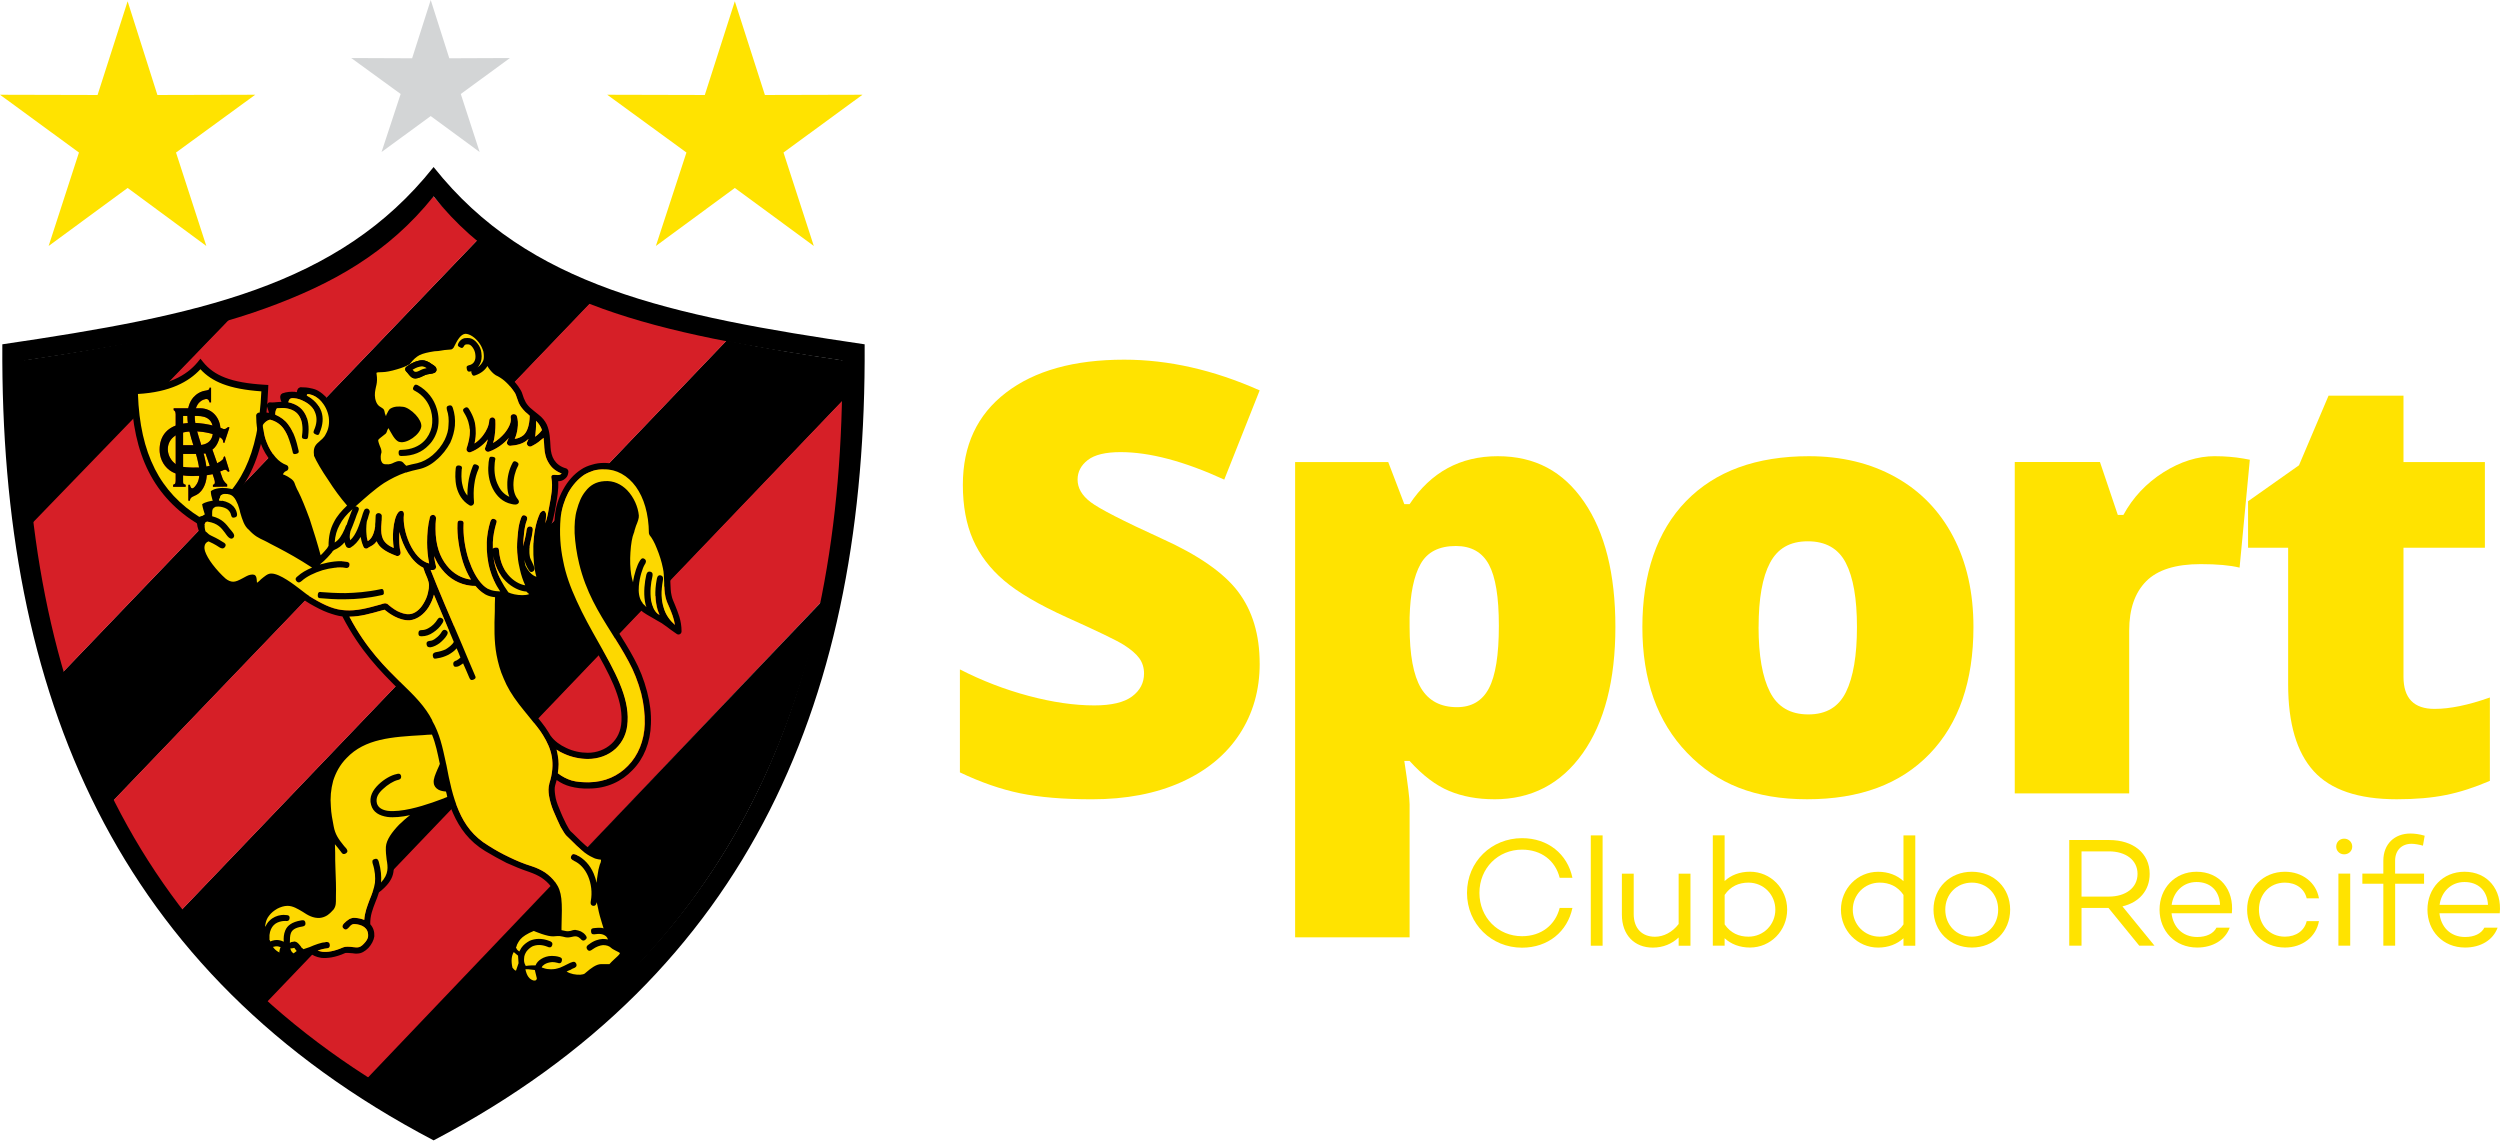 <svg xmlns="http://www.w3.org/2000/svg" width="391" height="179" viewBox="0 0 391 179" fill="none"><path fill-rule="evenodd" clip-rule="evenodd" d="M114.927 0.202L119.63 14.857L134.888 14.818L122.54 23.855L127.281 38.47L114.927 29.395L102.579 38.47L107.36 23.855L94.972 14.818L110.231 14.857L114.927 0.202Z" fill="#FFE300"></path><path fill-rule="evenodd" clip-rule="evenodd" d="M67.365 0L70.27 9.115L79.753 9.076L72.067 14.7L75.017 23.776L67.365 18.152L59.674 23.776L62.663 14.7L54.933 9.076L64.455 9.115L67.365 0Z" fill="#D3D5D6"></path><path fill-rule="evenodd" clip-rule="evenodd" d="M19.961 0.202L24.618 14.857L39.916 14.818L27.528 23.855L32.27 38.47L19.961 29.395L7.607 38.47L12.348 23.855L0 14.818L15.258 14.857L19.961 0.202Z" fill="#FFE300"></path><path fill-rule="evenodd" clip-rule="evenodd" d="M3.202 56.42C3.242 65.255 3.691 74.207 4.764 82.397L36.287 49.646C35.129 50.005 33.758 50.398 32.601 50.718C23 53.328 13.039 54.972 3.202 56.42Z" fill="black"></path><path fill-rule="evenodd" clip-rule="evenodd" d="M9.736 105.213C11.848 112.195 14.455 118.987 17.68 125.29L92.489 47.322C87.27 45.273 82.124 42.725 77.5 39.436C76.584 38.796 75.669 38.111 74.792 37.393L9.736 105.213Z" fill="black"></path><path fill-rule="evenodd" clip-rule="evenodd" d="M28.376 142.314C32.281 147.416 36.837 152.355 41.815 156.89L132.079 62.409C132.118 60.445 132.152 58.385 132.191 56.42C126.017 55.494 119.764 54.534 113.629 53.249L28.376 142.314Z" fill="black"></path><path fill-rule="evenodd" clip-rule="evenodd" d="M4.893 81.981C5.961 90.052 7.573 97.804 9.781 105.202L74.815 37.398C72.259 35.367 69.899 33.121 67.736 30.674C64.792 33.969 61.528 36.899 57.899 39.425C51.253 44.139 43.82 47.305 36.129 49.685L4.893 81.976V81.981ZM10.668 108.07C11.376 110.253 12.135 112.403 12.955 114.525C12.14 112.403 11.382 110.253 10.668 108.07ZM13.079 114.839C13.208 115.176 13.337 115.507 13.472 115.844C13.337 115.512 13.208 115.176 13.079 114.839ZM15.736 121.153C16.365 122.523 17.017 123.876 17.697 125.211L92.399 47.305C87.18 45.256 82.157 42.725 77.54 39.43C85.186 44.852 93.871 48.226 102.837 50.712C106.393 51.683 110.006 52.519 113.652 53.266L28.416 142.314C32.017 147.012 36.023 151.48 40.528 155.7C29.742 145.592 21.607 134.018 15.736 121.148M40.758 155.919C41.068 156.206 41.377 156.492 41.685 156.772L132.113 62.286C132.152 60.316 132.191 58.391 132.231 56.42C132.135 77.216 129.304 96.328 122.916 113.385C125.118 107.497 126.894 101.368 128.281 95.009L128.467 94.116L57.41 168.891C51.27 164.889 45.725 160.556 40.742 155.914M114.326 131.498C114.467 131.262 114.601 131.026 114.742 130.785C114.601 131.021 114.467 131.256 114.326 131.498ZM117.315 126.081C117.472 125.773 117.629 125.458 117.787 125.15C117.629 125.458 117.472 125.767 117.315 126.081ZM118.776 123.14C119.129 122.411 119.467 121.675 119.804 120.934C119.467 121.675 119.124 122.405 118.776 123.14ZM120.674 118.97C121.253 117.628 121.809 116.276 122.343 114.906C121.809 116.276 121.259 117.628 120.674 118.97Z" fill="#D61F27"></path><path fill-rule="evenodd" clip-rule="evenodd" d="M57.185 168.902C60.45 171.029 64.157 173.078 67.781 175.003C102.438 156.374 120.927 128.95 128.337 95.014L128.472 94.122L57.185 168.902Z" fill="black"></path><path fill-rule="evenodd" clip-rule="evenodd" d="M67.882 26.206C75.264 35.49 84.444 41.271 95.59 45.296C106.747 49.326 119.877 51.593 135.152 53.838L135.231 53.85V53.928C135.388 81.229 131.006 105.785 120.349 126.794C109.697 147.803 92.77 165.253 67.86 178.331L67.815 178.354L67.775 178.331C42.86 165.253 25.927 147.798 15.264 126.794C4.595 105.791 0.202 81.229 0.365 53.928V53.85L0.438 53.838C15.708 51.593 28.843 49.326 40.006 45.296C51.157 41.271 60.348 35.49 67.747 26.206L67.815 26.122L67.882 26.206ZM94.169 48.254C83.567 44.426 74.837 39.509 67.809 30.708C60.764 39.509 52.023 44.431 41.421 48.254C30.809 52.087 18.343 54.237 3.837 56.376C3.691 82.279 7.865 105.583 17.983 125.509C28.101 145.446 44.169 162.009 67.803 174.425C91.444 162.009 107.5 145.446 117.607 125.509C127.719 105.583 131.882 82.279 131.736 56.376C117.236 54.237 104.764 52.082 94.157 48.254" fill="black"></path><path fill-rule="evenodd" clip-rule="evenodd" d="M31.303 81.56C24.573 77.463 21.264 71.12 21.023 61.118C26.36 60.916 29.472 59.232 31.343 56.942C33.174 59.232 35.966 60.394 41.422 60.714C41.023 71.356 38.112 77.424 31.303 81.56ZM30.826 65.053H30.466V65.092C30.466 65.44 30.494 65.794 30.551 66.147C31.45 66.187 32.461 66.344 33.242 66.546C32.989 65.564 32.23 65.053 30.826 65.053ZM29.315 65.053H28.635V66.254C28.871 66.215 29.118 66.181 29.382 66.164C29.337 65.811 29.315 65.451 29.315 65.092V65.053ZM28.635 67.646V69.633H30.242C30.023 68.92 29.798 68.207 29.629 67.489C29.264 67.517 28.933 67.573 28.635 67.646ZM31.478 69.594C32.584 69.436 33.129 68.836 33.287 67.899C32.596 67.68 31.736 67.522 30.843 67.478C31.006 68.073 31.197 68.668 31.382 69.274L31.478 69.599V69.594ZM29.472 75.818V78.305H29.708C29.747 77.94 29.871 77.783 30.348 77.581C30.983 77.339 31.422 76.941 31.742 76.419C32.118 75.807 32.309 75.089 32.349 74.325C32.663 74.286 32.961 74.23 33.242 74.157L33.455 74.769C33.534 75.055 33.691 75.414 33.534 75.695C33.455 75.74 33.416 75.818 33.298 75.818V76.138L35.528 76.099V75.779C35.292 75.583 35.129 75.375 35.011 75.218C34.893 75.061 34.815 74.853 34.73 74.617L34.427 73.758C34.472 73.736 34.523 73.713 34.568 73.691C35.326 73.326 35.326 73.45 35.685 73.809L35.888 73.691L35.169 71.362L34.972 71.485C34.972 71.682 34.849 71.884 34.809 71.884C34.584 72.108 34.292 72.293 33.966 72.451L33.214 70.318C33.815 69.891 34.18 69.105 34.354 68.365C34.702 68.578 34.944 68.836 34.888 69.156V69.195L35.084 69.279L35.882 66.871L35.68 66.793C35.601 66.832 35.438 66.995 35.281 67.073C35.202 67.113 35.079 67.113 34.966 67.113C34.938 67.113 34.77 67.029 34.466 66.916C34.303 65.148 33.039 63.863 31.298 63.863H30.646C30.747 63.543 30.905 63.257 31.101 63.021C31.298 62.819 31.5 62.656 31.775 62.538C32.214 62.381 32.612 62.258 32.77 62.943H33.011V60.652H32.77C32.77 61.017 32.455 61.056 32.214 61.096C31.377 61.214 30.742 61.618 30.264 62.14C29.843 62.611 29.579 63.206 29.433 63.863H27.152V64.144C27.27 64.222 27.348 64.306 27.388 64.385C27.427 64.469 27.466 64.626 27.466 64.828V66.574C25.444 67.343 24.955 69.016 24.955 70.329C24.955 71.412 25.354 72.698 26.551 73.584C26.82 73.787 27.129 73.938 27.466 74.067V75.184C27.466 75.386 27.427 75.549 27.388 75.627C27.348 75.706 27.191 75.785 27.067 75.83V76.15H29.017V75.83C28.86 75.785 28.702 75.706 28.657 75.627C28.618 75.549 28.618 75.38 28.618 75.184V74.359C29.079 74.432 29.556 74.46 30.051 74.46C30.438 74.46 30.809 74.454 31.152 74.438C31.107 74.909 30.989 75.347 30.764 75.701C30.287 76.464 29.848 76.705 29.691 75.824H29.455L29.472 75.818ZM31.135 73.124C31.034 72.417 30.86 71.71 30.657 70.997H28.635V73.029C29.287 73.118 30.225 73.152 30.983 73.124C31.028 73.124 31.079 73.124 31.129 73.124M27.478 72.591V68.095C26.579 68.645 26.219 69.487 26.242 70.351C26.275 71.154 26.697 72.041 27.478 72.591ZM32.803 72.855L32.141 70.918C32.045 70.918 31.95 70.918 31.86 70.93C32.039 71.603 32.197 72.288 32.287 72.973C32.455 72.939 32.624 72.9 32.798 72.855" fill="#FDD800"></path><path fill-rule="evenodd" clip-rule="evenodd" d="M31.034 82.009C27.584 79.91 25.011 77.227 23.264 73.792C21.528 70.374 20.624 66.209 20.5 61.13L20.489 60.608L21.006 60.591C23.607 60.495 25.657 60.035 27.281 59.328C28.871 58.632 30.056 57.689 30.938 56.606L31.348 56.1L31.753 56.606C32.607 57.678 33.697 58.486 35.208 59.064C36.764 59.665 38.775 60.024 41.45 60.181L41.966 60.209L41.944 60.725C41.742 66.125 40.899 70.368 39.236 73.798C37.562 77.255 35.068 79.876 31.567 81.998L31.298 81.549L31.028 81.998L31.034 82.009ZM24.197 73.309C25.803 76.475 28.157 78.962 31.303 80.932C34.478 78.95 36.753 76.52 38.298 73.338C39.837 70.149 40.646 66.204 40.877 61.208C38.343 61.029 36.388 60.652 34.837 60.057C33.365 59.496 32.247 58.727 31.343 57.745C30.416 58.75 29.225 59.625 27.697 60.293C26.073 61 24.067 61.477 21.573 61.618C21.736 66.299 22.601 70.144 24.202 73.304" fill="black"></path><path fill-rule="evenodd" clip-rule="evenodd" d="M27.079 76.138V75.818C27.197 75.773 27.36 75.695 27.399 75.616C27.438 75.538 27.478 75.369 27.478 75.173V64.817C27.478 64.615 27.438 64.458 27.399 64.374C27.36 64.295 27.281 64.211 27.163 64.132V63.852H31.309C33.18 63.852 34.494 65.339 34.494 67.304C34.494 68.185 34.135 69.672 33.219 70.318L34.736 74.617C34.815 74.859 34.893 75.061 35.017 75.218C35.135 75.375 35.298 75.577 35.534 75.779V76.099L33.303 76.138V75.818C33.421 75.818 33.461 75.74 33.539 75.695C33.702 75.414 33.539 75.055 33.461 74.769L32.146 70.918C31.787 70.918 31.511 70.997 31.152 70.997H28.64V75.173C28.64 75.375 28.64 75.538 28.68 75.616C28.719 75.695 28.876 75.773 29.039 75.818V76.138H27.084H27.079ZM30.826 65.053H28.635V69.633H30.865C32.657 69.633 33.331 68.752 33.331 67.264C33.292 65.816 32.534 65.053 30.826 65.053Z" fill="black"></path><path fill-rule="evenodd" clip-rule="evenodd" d="M34.972 71.48L35.169 71.356L35.888 73.686L35.685 73.803C35.326 73.439 35.326 73.321 34.568 73.686C33.292 74.286 31.978 74.449 30.067 74.449C28.713 74.449 27.438 74.207 26.562 73.568C25.365 72.681 24.966 71.395 24.966 70.312C24.966 68.544 25.843 66.136 30.146 66.136C31.303 66.136 32.736 66.372 33.652 66.658C34.489 66.86 34.927 67.102 34.972 67.102C35.084 67.102 35.208 67.102 35.287 67.062C35.444 66.984 35.607 66.821 35.685 66.782L35.888 66.86L35.09 69.268L34.893 69.184V69.145C34.978 68.707 34.494 68.381 33.938 68.146C33.062 67.747 31.702 67.461 30.315 67.461C27.281 67.461 26.208 68.864 26.247 70.351C26.287 71.317 26.882 72.4 28 72.883C28.478 73.079 29.91 73.163 30.989 73.124C31.702 73.124 33.899 72.804 34.815 71.878C34.854 71.878 34.978 71.676 34.978 71.48" fill="black"></path><path fill-rule="evenodd" clip-rule="evenodd" d="M29.472 75.818H29.708C29.871 76.7 30.309 76.458 30.781 75.695C31.14 75.134 31.219 74.37 31.18 73.568C31.062 72.282 30.663 70.997 30.264 69.712C29.787 68.185 29.309 66.658 29.309 65.092C29.309 63.97 29.59 62.886 30.264 62.123C30.742 61.601 31.377 61.197 32.214 61.079C32.455 61.034 32.77 61 32.77 60.636H33.011V62.926H32.77C32.612 62.241 32.214 62.364 31.775 62.522C31.494 62.639 31.298 62.802 31.096 63.004C30.657 63.526 30.455 64.29 30.455 65.092C30.455 66.462 30.933 67.865 31.371 69.268C31.77 70.632 32.208 72.035 32.326 73.444C32.405 74.533 32.247 75.571 31.725 76.419C31.405 76.941 30.966 77.339 30.332 77.581C29.854 77.783 29.73 77.94 29.691 78.305H29.455V75.818H29.472Z" fill="black"></path><path fill-rule="evenodd" clip-rule="evenodd" d="M78.394 93.443C78.394 94.167 78.354 94.891 78.354 95.609C78.315 97.939 78.231 100.268 78.629 102.238C78.871 103.405 79.146 104.567 79.669 105.768C80.186 106.975 80.86 108.176 81.978 109.585C82.377 110.147 82.894 110.786 83.45 111.432C84.287 112.476 85.163 113.481 85.759 114.485C85.877 114.687 86 114.884 86.118 115.086C86.158 115.086 86.158 115.125 86.158 115.125C86.714 115.888 87.59 116.534 88.551 116.972C89.624 117.494 90.82 117.735 91.939 117.735C93.292 117.735 94.646 117.252 95.641 116.326C96.517 115.524 97.118 114.362 97.197 112.796C97.394 109.187 95.203 105.246 92.736 100.913C91.579 98.825 90.349 96.659 89.309 94.369C88.315 92.202 87.556 90.114 87.118 87.903C86.641 85.736 86.517 83.446 86.759 80.954C86.877 79.349 87.354 77.861 88.073 76.576C88.792 75.251 89.748 74.168 90.865 73.444C91.382 73.085 91.978 72.844 92.579 72.681C93.214 72.479 93.815 72.4 94.489 72.4C96.719 72.4 98.792 73.523 100.264 75.571C101.54 77.418 102.416 79.989 102.455 83.199C102.815 83.682 103.253 84.485 103.613 85.366C104.051 86.41 104.41 87.577 104.607 88.616C104.804 89.418 104.843 90.227 104.843 91.029C104.882 91.832 104.882 92.556 105.04 93.156C105.124 93.639 105.365 94.116 105.596 94.683C106.04 95.806 106.596 97.052 106.596 98.741C106.596 99.145 106.158 99.381 105.837 99.145C105.438 98.865 105.163 98.663 104.922 98.505C104.562 98.225 104.247 97.984 103.489 97.462C103.292 97.344 102.933 97.142 102.573 96.939C102.489 96.9 102.45 96.855 102.371 96.816C101.573 96.373 100.658 95.851 100.219 95.452C99.658 94.846 99.141 94.088 98.748 93.201C98.309 92.197 97.989 91.074 97.787 90.03C97.629 88.947 97.59 87.583 97.669 86.337C97.748 85.012 97.944 83.766 98.231 83.087C98.309 82.767 98.467 82.324 98.629 81.88C98.787 81.397 98.983 80.92 98.983 80.718C98.865 79.596 98.343 78.271 97.433 77.345C96.674 76.621 95.719 76.138 94.601 76.222C93.607 76.301 92.888 76.784 92.371 77.429C91.775 78.148 91.455 79.034 91.174 79.961C90.894 80.926 90.815 82.088 90.854 83.379C90.933 84.821 91.174 86.387 91.568 87.953C92.601 92.253 94.439 95.261 96.467 98.472C97.343 99.875 98.298 101.362 99.174 103.007C100.012 104.534 100.731 106.335 101.208 108.188C101.646 109.871 101.882 111.6 101.804 113.245C101.725 116.102 100.686 118.667 98.933 120.435C97.259 122.203 94.91 123.325 92.124 123.325C91.085 123.365 90.09 123.247 89.174 123C88.416 122.798 87.742 122.478 87.062 121.995C86.983 122.276 86.905 122.557 86.826 122.837C86.708 123.236 86.747 123.763 86.826 124.319C86.905 125.004 87.146 125.728 87.467 126.452C87.82 127.378 88.219 128.22 88.54 128.86C88.86 129.46 89.096 129.864 89.259 130.022C89.495 130.224 89.736 130.465 89.972 130.701C91.09 131.829 92.085 132.789 93.118 133.271C93.315 133.356 93.562 133.389 93.759 133.434C94.433 133.597 94.955 133.715 94.955 134.478C94.955 134.961 94.871 135.242 94.753 135.561C94.674 135.769 94.59 135.966 94.556 136.207C94.439 136.729 94.36 137.335 94.276 137.896C94.236 138.497 94.197 139.098 94.197 139.58C94.197 140.22 94.276 140.989 94.439 141.792C94.641 142.594 94.877 143.397 95.073 144.16C95.197 144.52 95.315 144.8 95.472 145.159C95.714 145.766 96.028 146.49 96.309 147.528V147.607C96.388 147.646 96.551 147.73 96.708 147.809C97.304 148.089 97.944 148.449 97.899 149.139C97.86 149.695 97.304 150.222 96.708 150.784C96.388 151.064 96.107 151.306 95.91 151.541C95.871 151.586 95.669 151.743 95.59 151.743C95.276 151.743 94.916 151.743 94.394 151.783H93.955C93.596 151.743 92.843 152.344 92.405 152.742C92.248 152.821 92.124 152.944 92.085 153.023V152.984C91.607 153.382 90.489 153.506 89.495 153.304C88.781 153.141 88.101 152.86 87.624 152.338C87.427 152.417 87.225 152.456 86.989 152.501C86.669 152.54 86.388 152.58 86.073 152.54C85.674 152.54 85.197 152.501 84.798 152.383C84.719 152.344 84.641 152.305 84.517 152.26C84.517 152.338 84.517 152.383 84.562 152.462C84.562 152.742 84.601 153.023 84.68 153.304C84.719 153.545 84.517 153.826 84.32 153.904C83.804 154.061 83.365 153.983 82.927 153.826C82.568 153.663 82.287 153.461 82.09 153.186C81.854 152.9 81.691 152.625 81.573 152.344C81.534 152.142 81.534 151.985 81.534 151.822C81.41 151.861 81.332 152.024 81.214 152.142C81.135 152.181 81.096 152.26 81.017 152.344C80.697 152.664 80.382 152.787 80.023 152.422L79.983 152.383C79.5 151.783 79.304 151.059 79.304 150.335C79.264 149.414 79.5 148.449 79.742 148.089C79.781 147.887 79.86 147.73 79.938 147.562C79.938 147.522 79.938 147.483 79.978 147.405C80.056 147.124 80.253 146.686 80.731 146.203C81.169 145.721 81.888 145.199 83.085 144.677C83.759 144.396 85.315 145.597 86.506 145.479C86.629 145.479 86.747 145.44 86.865 145.44V145.036C86.983 141.141 86.983 139.816 86.107 138.57C85.708 138.048 85.231 137.644 84.714 137.285C84.158 136.92 83.517 136.639 82.843 136.398C81.528 135.96 80.377 135.477 79.219 134.955C78.101 134.388 77.028 133.788 75.877 133.103C73.365 131.576 71.894 129.528 70.86 127.204C70.618 126.682 70.422 126.121 70.219 125.554C69.624 125.795 68.59 126.199 67.349 126.598C67.27 126.682 67.231 126.682 67.152 126.716C66.157 127.12 64.444 128.327 63.09 129.651C62.135 130.656 61.377 131.694 61.337 132.542C61.259 133.148 61.337 133.709 61.416 134.31C61.691 135.96 61.933 137.526 59.264 139.575C59.107 140.097 58.905 140.619 58.708 141.101C58.309 142.145 57.871 143.189 57.91 144.553C58.388 145.081 58.584 145.715 58.545 146.439C58.467 147.04 58.107 147.725 57.629 148.247C57.112 148.769 56.517 149.133 55.916 149.133C55.719 149.173 55.438 149.133 55.124 149.088C54.68 149.049 54.163 149.01 54.006 149.049C52.41 149.768 51.18 149.891 50.264 149.813C49.427 149.689 48.832 149.369 48.511 149.088C48.073 149.251 47.714 149.408 47.393 149.448L47.315 149.487C47.197 149.487 47.118 149.448 47.039 149.408L46.287 150.054C46.208 150.138 45.927 150.172 45.809 150.138C45.41 150.015 45.051 149.734 44.775 149.375C44.736 149.296 44.657 149.173 44.618 149.055C44.5 149.453 44.416 149.779 43.938 149.897C43.579 149.975 42.938 149.74 42.382 149.173C41.983 148.813 41.624 148.331 41.349 147.685C41.349 147.646 41.309 147.646 41.309 147.607C41.27 147.528 41.27 147.405 41.23 147.326V147.247C41.191 147.13 41.107 147.045 41.073 146.928C40.995 146.765 40.91 146.563 40.792 146.366C40.551 145.721 40.472 145.081 40.551 144.441C40.629 143.84 40.871 143.195 41.309 142.628C41.669 142.106 42.264 141.629 42.944 141.264C43.539 140.899 44.259 140.697 44.938 140.664C46.056 140.664 46.927 141.225 47.809 141.786C48.528 142.224 49.242 142.667 49.922 142.589C50.242 142.544 50.478 142.465 50.68 142.308C50.961 142.145 51.236 141.865 51.393 141.623C51.59 141.343 51.59 140.944 51.59 140.501V140.22C51.59 139.58 51.59 138.817 51.551 138.093C51.551 137.33 51.511 136.527 51.511 135.769C51.472 135 51.472 134.158 51.433 133.395C51.433 131.745 51.393 130.184 51.112 128.579C50.955 127.776 50.792 126.935 50.759 126.171C50.68 124.768 50.798 123.275 51.197 121.872C51.596 120.429 52.354 119.105 53.551 117.859C56.657 114.564 61.039 114.283 66.141 113.963C66.495 113.963 66.815 113.918 67.174 113.918C67.056 113.683 66.938 113.441 66.775 113.194V113.155C65.742 111.106 64.068 109.462 62.152 107.615C59.523 104.966 56.377 101.873 53.551 96.412C52.832 96.333 52.073 96.092 51.281 95.811C50.405 95.491 49.489 95.009 48.495 94.442C47.618 93.92 47.062 93.482 46.467 92.999C45.747 92.438 43.478 90.715 42.444 90.67C42.247 90.67 41.849 91.035 41.45 91.355C41.169 91.635 40.849 91.922 40.573 92.079C40.056 92.32 39.657 92.281 39.377 91.714C39.259 91.512 39.259 91.231 39.219 90.911C39.023 90.99 38.742 91.153 38.427 91.31C37.708 91.708 37.112 91.95 36.511 91.95C35.877 91.95 35.315 91.753 34.719 91.231C33.961 90.625 33.202 89.783 32.528 88.902C31.893 88.099 31.416 87.212 31.174 86.533C30.893 85.731 30.377 84.002 31.332 83.564C30.972 82.919 30.697 81.835 30.775 81.072C31.096 80.791 31.646 80.668 32.09 80.634C31.933 80.151 31.691 79.388 31.613 78.866C32.051 78.501 33.045 78.338 33.287 78.305C33.247 78.226 33.208 78.187 33.208 78.103C33.09 77.699 32.972 77.3 32.972 76.817C34.208 75.891 37 76.419 37.197 77.019C37.635 77.463 37.91 77.985 38.112 78.585C38.275 79.023 38.393 79.467 38.551 79.91C38.787 80.87 39.068 81.757 39.545 82.116L39.624 82.195C40.382 83.037 41.017 83.323 41.775 83.682C42.096 83.845 42.41 84.002 42.77 84.165C43.09 84.367 43.528 84.608 43.967 84.805C45.523 85.646 46.995 86.449 49.107 87.774C49.225 87.734 49.303 87.65 49.382 87.577C48.944 85.888 48.27 83.598 47.551 81.51C46.95 79.826 46.354 78.299 45.798 77.294C45.556 76.812 45.438 76.492 45.36 76.251C45.202 75.891 45.163 75.768 44.562 75.409C44.444 75.33 44.326 75.246 44.163 75.207C43.764 75.049 43.45 74.926 43.365 74.404C43.287 74.123 43.405 73.68 43.646 73.321C43.672 73.294 43.699 73.268 43.725 73.242C43.247 73.001 42.809 72.597 42.41 72.159C41.775 71.395 41.174 70.469 40.82 69.431C40.579 68.746 40.382 68.022 40.264 67.343C40.107 66.462 40.062 65.62 40.062 64.974C40.062 64.772 40.303 64.531 40.5 64.531C41.101 64.492 41.618 64.492 42.051 64.57V64.492C41.972 64.25 41.893 63.93 41.77 63.61C41.652 63.291 41.888 62.926 42.208 62.926C42.646 62.971 43.006 62.926 43.365 62.886C43.562 62.886 43.803 62.847 44.006 62.847C44.006 62.802 44.006 62.769 43.967 62.724C43.843 62.404 43.764 62.039 43.888 61.803C43.888 61.724 44.084 61.562 44.163 61.522C44.843 61.281 45.478 61.242 46.118 61.281C46.236 61.326 46.32 61.326 46.438 61.326C46.438 61.124 46.517 60.922 46.601 60.804C46.641 60.72 46.877 60.602 46.955 60.563C47.596 60.563 48.112 60.602 48.59 60.72C49.028 60.804 49.467 60.922 49.826 61.163C50.225 61.399 50.624 61.724 50.938 62.044C51.697 62.892 52.214 63.97 52.377 65.098C52.573 66.22 52.416 67.388 51.86 68.392C51.618 68.752 51.382 69.072 51.062 69.352C50.944 69.47 50.82 69.594 50.702 69.672C50.303 70.031 50.023 70.312 50.101 70.958C50.422 71.76 51.214 73.124 52.214 74.612C53.051 75.897 54.045 77.261 55.039 78.389C56.674 76.98 58.068 75.701 59.579 74.735H59.618C60.495 74.129 61.495 73.612 62.528 73.208V73.169C62.489 73.124 62.489 73.091 62.45 73.091C62.41 73.091 62.292 73.13 62.09 73.208C61.691 73.41 61.174 73.691 60.298 73.612C60.096 73.612 59.938 73.573 59.781 73.534C59.304 73.371 58.983 73.012 58.787 72.569C58.629 72.209 58.59 71.766 58.629 71.362C58.629 71.12 58.669 70.879 58.747 70.677C58.708 70.436 58.629 70.194 58.511 69.992C58.354 69.633 58.191 69.274 58.191 68.83C58.191 68.23 58.865 67.747 59.427 67.304C59.467 67.264 59.584 67.225 59.624 67.186C59.742 66.866 59.865 66.546 60.023 66.305C60.062 66.265 60.101 66.181 60.146 66.142C59.826 66.018 59.624 65.698 59.467 65.418C59.309 65.058 59.225 64.817 59.186 64.615C59.186 64.589 59.172 64.563 59.146 64.537C58.747 64.295 58.073 63.891 57.753 62.527C57.59 61.607 57.753 60.961 57.871 60.321C57.95 59.917 58.028 59.519 58.028 59.114C57.95 58.593 57.826 58.194 58.107 57.79C58.349 57.425 58.826 57.189 59.899 57.229C60.298 57.229 61.056 57.071 61.854 56.83C62.45 56.667 63.084 56.426 63.528 56.151C64.045 55.466 64.568 55.023 65.242 54.663C65.916 54.344 66.753 54.142 67.871 53.979C67.989 53.979 68.231 53.94 68.466 53.9C68.989 53.861 69.624 53.737 70.219 53.698C70.495 53.176 70.775 52.654 71.135 52.25C71.573 51.649 72.09 51.285 72.77 51.251C73.849 51.206 74.961 51.969 75.719 53.013C76.118 53.535 76.394 54.136 76.551 54.742C76.635 55.101 76.669 55.466 76.669 55.825C76.708 55.904 76.753 55.988 76.753 56.067C76.91 56.426 77.146 56.869 77.466 57.273C77.708 57.593 78.028 57.835 78.304 57.992C78.86 58.194 79.416 58.632 79.894 59.114C80.45 59.636 80.966 60.237 81.326 60.843C81.568 61.203 81.686 61.522 81.804 61.926C81.882 62.168 81.961 62.409 82.079 62.611C82.236 63.015 82.517 63.375 82.877 63.739C83.275 64.099 83.753 64.463 84.197 64.823C84.832 65.305 85.231 65.828 85.511 66.389C86.028 67.551 86.028 68.718 86.107 69.959C86.146 70.643 86.304 71.362 86.663 71.929C87.023 72.49 87.618 73.012 88.534 73.253C88.697 73.293 88.894 73.534 88.894 73.697C88.894 73.815 88.894 73.938 88.854 74.056C88.815 74.381 88.618 74.701 88.337 74.903C88.056 75.145 87.703 75.263 87.304 75.263C87.382 76.548 87.146 77.912 86.905 79.237C86.663 80.6 86.427 81.807 85.871 83.048C85.669 83.491 84.798 85.416 84.399 85.54C84.32 87.628 84.641 89.598 85.079 90.603C85.158 90.765 85.275 90.962 85.197 91.085C85.079 91.248 84.798 91.287 84.601 91.287C84 91.248 83.483 91.169 82.888 90.805C83.011 91.085 83.129 91.327 83.247 91.568C83.247 91.568 83.287 91.686 83.287 91.725C83.326 91.849 83.287 91.966 83.287 92.045C83.607 92.326 84.006 92.449 84.006 92.449C84.169 92.528 84.444 92.528 84.444 92.691C84.483 92.853 84.287 93.173 84.163 93.291C83.483 93.813 82.607 94.055 81.77 94.055C80.657 94.094 79.579 93.774 79.023 93.448H78.427L78.394 93.443ZM46.399 148.74C46.242 148.499 46.079 148.342 46.039 148.258C45.961 148.258 45.877 148.258 45.803 148.297C45.686 148.297 45.523 148.342 45.405 148.342C45.444 148.499 45.523 148.701 45.601 148.819C45.719 148.937 45.803 149.06 45.922 149.105L46.399 148.74ZM43.893 148.134C43.775 148.095 43.652 148.056 43.495 148.016C43.259 147.977 42.978 148.016 42.697 148.095C42.775 148.258 42.933 148.376 43.017 148.493C43.377 148.819 43.652 148.976 43.73 148.937C43.809 148.892 43.652 148.898 43.691 148.813C43.73 148.611 43.77 148.37 43.893 148.129M83.489 153.36C83.686 153.36 83.888 153.399 83.966 153.034L83.646 151.71L82.613 151.592H82.174C82.371 152.552 82.775 153.197 83.489 153.36ZM81.101 150.626L81.023 149.465L80.349 148.903C79.995 149.504 79.91 150.312 80.152 151.35C80.315 151.513 80.511 151.833 80.708 151.794L81.107 150.626H81.101ZM71.697 53.653C71.938 53.21 72.292 52.968 72.652 52.89C72.972 52.851 73.292 52.851 73.489 52.89C73.927 52.974 74.365 53.294 74.686 53.732C75.006 54.13 75.242 54.658 75.287 55.174C75.405 55.938 75.287 56.544 75.006 57.021C74.927 57.184 74.804 57.346 74.686 57.464C75.163 57.144 75.444 56.74 75.601 56.342C75.719 55.938 75.68 55.461 75.601 54.978C75.444 54.495 75.242 54.012 74.927 53.614C74.332 52.811 73.495 52.205 72.775 52.205C72.416 52.244 72.096 52.486 71.82 52.845C71.506 53.249 71.225 53.81 70.944 54.372C70.905 54.456 70.669 54.658 70.545 54.658C69.865 54.697 69.152 54.776 68.551 54.899C68.394 54.899 68.191 54.938 67.955 54.938C66.922 55.101 66.203 55.258 65.607 55.545C65.09 55.825 64.652 56.224 64.208 56.791C64.208 56.83 64.09 56.909 64.09 56.954C63.534 57.279 62.815 57.554 62.101 57.756C61.186 58.037 60.309 58.2 59.832 58.2C59.191 58.2 58.955 58.239 58.877 58.318C58.877 58.402 58.916 58.677 58.955 59.002V59.041C58.995 59.603 58.916 60.086 58.798 60.529C58.68 61.09 58.556 61.612 58.68 62.336C58.882 63.302 59.32 63.543 59.596 63.7C59.837 63.863 60.034 63.941 60.118 64.261C60.157 64.542 60.236 64.823 60.354 65.064C60.394 65.025 60.433 64.946 60.433 64.868C60.629 64.503 60.787 64.065 61.068 63.902C61.669 63.543 62.343 63.543 63.017 63.622C63.573 63.661 64.41 64.222 65.011 64.868C65.568 65.468 65.966 66.192 65.888 66.754C65.77 67.394 65.214 68.039 64.534 68.516C63.899 68.959 63.101 69.279 62.5 69.122C61.742 68.999 61.107 67.517 60.747 66.956C60.629 67.113 60.551 67.354 60.467 67.596C60.467 67.635 60.349 67.798 60.309 67.837C60.23 67.921 60.068 68 59.95 68.118C59.59 68.398 59.152 68.718 59.152 68.836C59.152 69.077 59.27 69.358 59.349 69.599C59.511 69.959 59.669 70.318 59.669 70.722C59.669 70.761 59.629 70.879 59.629 70.879C59.584 71.042 59.545 71.199 59.545 71.401C59.545 71.682 59.545 71.962 59.663 72.164C59.742 72.366 59.86 72.524 60.062 72.569C60.101 72.608 60.225 72.608 60.304 72.608C60.983 72.686 61.337 72.49 61.657 72.327C61.978 72.209 62.174 72.086 62.534 72.125C62.854 72.125 63.011 72.288 63.214 72.529C63.292 72.608 63.41 72.731 63.534 72.849C64.09 72.686 64.646 72.569 65.247 72.445C66.085 72.249 66.922 71.799 67.641 71.199C68.438 70.52 69.113 69.672 69.551 68.791C69.91 68.028 70.146 67.264 70.146 66.501C70.225 65.62 70.146 64.817 69.905 64.132C69.865 63.891 69.747 63.571 70.146 63.448C70.624 63.285 70.747 63.566 70.826 63.812C71.107 64.654 71.225 65.575 71.146 66.58C71.068 67.421 70.826 68.348 70.427 69.229C69.91 70.194 69.152 71.193 68.275 71.917C67.438 72.681 66.444 73.203 65.41 73.405C64.815 73.528 64.214 73.686 63.697 73.848C63.618 73.893 63.5 73.932 63.461 73.893C62.186 74.337 61.113 74.898 60.073 75.538C58.562 76.542 57.202 77.783 55.568 79.231C55.612 79.192 55.691 79.192 55.809 79.231C56.247 79.394 56.129 79.669 56.045 79.916C55.849 80.359 55.686 80.797 55.568 81.162C55.287 81.925 55.051 82.526 54.809 83.087C54.73 83.446 54.691 83.727 54.691 84.013C54.73 84.176 54.73 84.333 54.77 84.496C55.725 83.654 56.202 82.049 56.601 80.802C56.68 80.483 56.798 80.163 56.922 79.882C57 79.601 57.281 79.478 57.517 79.562C57.719 79.646 57.916 79.927 57.792 80.208C57.714 80.488 57.596 80.769 57.517 81.134C57.438 81.291 57.399 81.454 57.36 81.616C57.32 81.936 57.281 82.341 57.281 82.739C57.281 83.345 57.32 83.991 57.517 84.63C57.916 84.389 58.433 83.906 58.674 82.341C58.674 82.099 58.674 81.858 58.714 81.616C58.714 81.296 58.753 80.977 58.753 80.651C58.753 80.415 58.995 80.247 59.191 80.247C59.433 80.247 59.708 80.41 59.708 80.69C59.708 81.336 59.669 81.891 59.629 82.38C59.584 83.867 59.747 84.911 61.579 85.714C61.461 84.872 61.416 83.828 61.5 82.862C61.618 81.695 61.86 80.612 62.337 80.09C62.455 79.927 62.736 79.848 62.938 79.927C63.135 80.005 63.174 80.247 63.174 80.449C62.854 82.935 64.528 87.516 67.118 88.122C66.922 87.117 66.798 85.994 66.798 84.866C66.798 83.502 66.916 82.094 67.236 80.887C67.275 80.645 67.556 80.488 67.798 80.528C68.034 80.567 68.197 80.808 68.197 81.049C68.118 81.656 68.118 82.178 68.118 82.733C68.118 85.225 68.792 87.111 69.871 88.442C70.865 89.727 72.264 90.485 73.657 90.647C73.141 89.806 72.703 88.84 72.382 87.835C71.787 85.832 71.466 83.699 71.545 81.976C71.545 81.734 71.545 81.375 72.023 81.414C72.54 81.414 72.54 81.779 72.5 82.02C72.422 83.626 72.697 85.674 73.298 87.521C73.854 89.126 74.573 90.575 75.568 91.534C76.405 92.337 77.242 92.46 78.236 92.5C77.478 91.377 76.961 90.288 76.646 89.166C76.247 87.802 76.09 86.354 76.129 84.793C76.169 83.71 76.371 82.621 76.686 81.583C76.764 81.381 76.882 81.021 77.326 81.179C77.804 81.341 77.686 81.661 77.607 81.863C77.326 82.829 77.124 83.828 77.085 84.793V85.837C77.124 85.714 77.247 85.674 77.483 85.635C78.006 85.596 78.006 85.837 78.04 86.079C78.36 90.013 80.95 91.377 82.141 91.54C81.787 90.777 81.506 89.935 81.304 89.008C81.023 87.841 80.865 86.64 80.865 85.596C80.865 84.754 80.944 83.906 81.023 83.149C81.101 82.346 81.264 81.667 81.461 81.1C81.54 80.898 81.663 80.455 82.101 80.617C82.579 80.78 82.461 81.218 82.382 81.42C82.186 81.903 82.062 82.548 81.983 83.227C81.905 83.912 81.82 84.715 81.865 85.439C81.905 85.035 81.983 84.675 82.101 84.271C82.18 83.873 82.298 83.469 82.343 82.986C82.382 82.705 82.461 82.301 82.939 82.341C83.416 82.419 83.337 82.862 83.298 83.104C83.219 83.665 83.141 84.109 83.023 84.507C82.787 85.433 82.703 86.236 82.899 87.196C83.056 87.757 83.978 89.003 83.377 89.362C82.978 89.643 82.781 89.284 82.658 89.082C82.337 88.599 82.141 88.077 82.017 87.555C82.056 87.875 82.096 88.155 82.18 88.475C82.579 89.278 83.017 89.721 83.377 89.963C83.534 90.081 83.736 90.159 83.894 90.204C83.534 88.997 83.377 87.229 83.416 85.427C83.455 83.62 83.775 81.734 84.45 80.286C84.573 80.084 84.849 79.848 85.051 79.882C85.247 79.921 85.41 80.241 85.41 80.488C85.41 80.847 85.371 81.291 85.292 81.852C85.613 80.926 85.77 80.005 85.927 79.079C86.208 77.592 86.489 76.11 86.247 74.825C86.203 74.662 86.203 74.505 86.287 74.381C86.483 74.179 86.882 74.297 87.242 74.297C87.483 74.297 87.68 74.219 87.843 74.056C86.888 73.697 86.253 73.135 85.849 72.451C85.371 71.727 85.174 70.845 85.129 69.998C85.09 69.476 85.09 68.999 85.011 68.477C84.894 68.6 84.731 68.718 84.573 68.836C84.135 69.24 83.652 69.521 83.101 69.801C82.703 69.998 82.225 69.521 82.461 69.117C82.5 68.993 82.579 68.836 82.658 68.673C82.579 68.673 82.579 68.713 82.534 68.757C81.781 69.442 80.82 69.639 79.787 69.723C79.427 69.723 79.146 69.358 79.349 68.999C79.427 68.836 79.466 68.679 79.59 68.477C78.792 69.403 77.719 70.2 76.483 70.643C76.085 70.767 75.725 70.363 75.888 69.998C76.045 69.599 76.208 69.156 76.287 68.718C75.568 69.644 74.573 70.363 73.573 70.728C73.214 70.851 72.86 70.486 72.978 70.127C73.298 69.162 73.495 68.28 73.495 67.354C73.416 66.428 73.214 65.547 72.579 64.542C72.461 64.34 72.259 64.059 72.657 63.824C73.056 63.537 73.259 63.824 73.377 64.02C74.096 65.182 74.41 66.271 74.41 67.315C74.45 68 74.371 68.679 74.214 69.364C74.691 69.044 75.169 68.606 75.528 68.123C76.085 67.399 76.483 66.557 76.523 65.715C76.523 65.513 76.764 65.272 77 65.272C77.236 65.272 77.438 65.474 77.478 65.715C77.517 66.518 77.478 67.36 77.36 68.202C77.32 68.567 77.242 68.926 77.118 69.285C77.837 68.842 78.433 68.32 78.91 67.758C79.624 66.877 80.028 65.951 79.865 65.311C79.82 65.07 79.983 64.828 80.186 64.789C80.422 64.71 80.742 64.834 80.82 65.03C81.017 65.592 81.062 66.316 80.938 67.079C80.86 67.601 80.742 68.123 80.5 68.645C81.056 68.567 81.495 68.365 81.894 68.044C82.41 67.562 82.809 66.636 82.849 65.03C82.652 64.828 82.41 64.626 82.174 64.43C81.736 63.986 81.377 63.549 81.135 63.027C81.017 62.74 80.938 62.505 80.86 62.263C80.742 61.943 80.663 61.618 80.461 61.343C80.141 60.86 79.703 60.299 79.186 59.816C78.787 59.418 78.309 59.092 77.871 58.851C77.433 58.688 77.034 58.329 76.674 57.891C76.511 57.689 76.354 57.487 76.236 57.245C75.877 57.846 75.281 58.374 74.365 58.694C74.169 58.778 73.927 58.856 73.77 58.413C73.691 58.25 73.691 58.127 73.731 58.054C73.691 58.054 73.652 58.093 73.613 58.093C73.371 58.132 73.135 58.216 73.011 57.734C72.894 57.251 73.09 57.212 73.332 57.128C73.731 57.049 74.011 56.847 74.169 56.566C74.365 56.241 74.41 55.842 74.332 55.359C74.292 54.995 74.129 54.635 73.933 54.355C73.736 54.074 73.534 53.917 73.332 53.872C73.214 53.872 73.011 53.833 72.854 53.872C72.775 53.911 72.652 53.951 72.573 54.114C72.455 54.316 72.337 54.557 71.938 54.316C71.5 54.114 71.579 53.917 71.697 53.676M54.287 79.068C53.247 77.867 52.214 76.458 51.377 75.134C50.298 73.568 49.467 72.12 49.107 71.278V71.16C48.95 69.914 49.388 69.515 50.062 68.948C50.141 68.87 50.259 68.752 50.382 68.668C50.624 68.426 50.82 68.185 50.944 67.904C51.422 67.102 51.539 66.175 51.422 65.255C51.264 64.295 50.826 63.369 50.186 62.724C49.944 62.443 49.629 62.202 49.309 62.005C49.034 61.842 48.708 61.724 48.354 61.646C48.236 61.646 47.955 61.562 47.995 61.882C48.989 62.404 49.871 63.246 50.264 64.368C50.584 65.294 50.539 66.417 49.983 67.702C49.905 67.938 49.826 68.146 49.388 67.944C48.91 67.741 49.028 67.539 49.107 67.298C49.584 66.254 49.584 65.373 49.349 64.688C49.073 63.807 48.354 63.161 47.556 62.763C47.034 62.482 46.517 62.319 46 62.28C45.444 62.202 45.202 62.398 45.084 62.92H45.124C46.202 63.161 47.152 63.683 47.714 64.727C48.191 65.575 48.388 66.698 48.191 68.263C48.152 68.499 48.152 68.746 47.635 68.662C47.197 68.623 47.197 68.381 47.236 68.14C47.438 66.815 47.236 65.85 46.877 65.21C46.478 64.447 45.759 64.048 44.922 63.885C44.405 63.768 43.927 63.807 43.371 63.846C43.129 63.885 43.011 64.649 43.051 64.851C43.888 65.21 44.607 65.732 45.084 66.411C46 67.612 46.399 69.139 46.68 70.385C46.759 70.626 46.798 70.868 46.32 70.986C45.843 71.109 45.803 70.868 45.764 70.626C45.489 69.459 45.084 68.056 44.332 67.012C43.854 66.366 43.18 65.889 42.298 65.648C42.017 65.569 41.101 66.209 41.101 66.574C41.101 66.776 41.141 66.978 41.185 67.18C41.303 67.82 41.422 68.466 41.663 69.066C42.023 70.031 42.5 70.834 43.096 71.513C43.612 72.12 44.214 72.518 44.77 72.72C45.208 72.838 45.208 73.523 44.809 73.641C44.612 73.719 44.489 73.803 44.41 73.921C44.292 74.039 44.253 74.162 44.292 74.202C44.292 74.241 44.371 74.241 44.489 74.28C44.652 74.365 44.849 74.443 45.045 74.561C45.922 75.083 46 75.324 46.202 75.925C46.32 76.166 46.399 76.447 46.641 76.851C47.157 77.856 47.798 79.461 48.433 81.184C49.073 83.115 49.708 85.203 50.146 86.848C50.584 86.444 50.905 86.039 51.146 85.764C51.225 85.68 51.264 85.562 51.303 85.484C51.33 85.457 51.356 85.431 51.382 85.405C51.382 83.878 51.663 82.711 52.219 81.667C52.697 80.707 53.41 79.899 54.292 79.057M52.101 86.135C52.023 86.174 51.938 86.253 51.905 86.376C51.506 86.859 50.95 87.544 49.989 88.301C50.068 88.301 50.107 88.262 50.146 88.262C51.579 87.858 53.056 87.661 54.129 87.858C54.365 87.897 54.725 87.942 54.646 88.419C54.568 88.902 54.208 88.863 53.967 88.823C53.011 88.666 51.697 88.823 50.422 89.188C49.146 89.592 47.95 90.148 47.152 90.878C46.955 91.035 46.674 91.276 46.354 90.917C46.034 90.552 46.315 90.271 46.511 90.148C47.112 89.587 47.91 89.143 48.781 88.784C46.551 87.336 45.079 86.533 43.483 85.691C43.124 85.489 42.77 85.326 42.247 85.052C41.927 84.849 41.612 84.731 41.332 84.569C40.455 84.165 39.781 83.845 38.899 82.879C38.185 82.318 37.865 81.274 37.545 80.191C37.466 79.747 37.303 79.309 37.185 78.945C36.989 78.462 36.787 78.024 36.466 77.699C36.068 77.294 35.59 77.261 35.073 77.261C34.315 77.497 34.596 77.418 34.236 78.266C34.916 78.305 35.629 78.507 36.185 78.945C36.663 79.309 36.944 79.832 37.023 80.269C37.062 80.471 37.146 80.87 36.624 80.954C36.185 81.072 36.146 80.674 36.068 80.432C36.028 80.23 35.871 79.949 35.59 79.708C35.354 79.506 34.95 79.349 34.472 79.265C34.236 79.225 33.995 79.225 33.714 79.265C33.112 79.59 33.152 79.708 33.152 80.752C34.747 81.156 35.349 81.998 35.905 82.716C36.185 83.081 36.899 83.682 36.461 84.125C35.944 84.608 35.388 83.643 35.146 83.323C34.624 82.638 34.068 81.835 32.433 81.594C31.674 81.594 32.073 83.037 32.112 83.121C32.472 83.362 32.511 83.564 32.95 83.76C33.348 83.963 33.95 84.204 34.86 84.805C35.096 84.922 35.422 85.124 35.18 85.529C34.899 85.933 34.579 85.77 34.343 85.646C33.506 85.085 32.95 84.844 32.59 84.681C31.792 84.962 31.91 85.849 32.034 86.208C32.23 86.808 32.674 87.572 33.225 88.296C33.865 89.138 34.579 89.901 35.259 90.507C35.657 90.827 36.056 90.99 36.455 90.99C36.854 90.99 37.292 90.788 37.888 90.468C38.326 90.227 38.725 89.991 39.084 89.912C40.197 89.671 40.079 90.434 40.163 91.158C40.326 91.035 40.562 90.878 40.759 90.636C41.315 90.198 41.832 89.671 42.433 89.716C43.747 89.716 46.017 91.478 47.011 92.247C47.568 92.685 48.129 93.128 48.961 93.611C49.837 94.133 50.753 94.616 51.59 94.936C52.427 95.256 53.225 95.418 53.983 95.458C55.736 95.576 57.41 95.138 59.562 94.532C59.719 94.447 59.922 94.414 60.124 94.374C60.202 94.335 60.444 94.414 60.562 94.453C60.961 94.818 61.517 95.256 62.118 95.581C62.714 95.862 63.354 96.103 63.989 96.064C64.826 96.025 65.663 95.34 66.18 94.459C66.54 93.897 66.815 93.257 66.933 92.612C67.129 91.731 67.129 91.248 66.815 90.445C66.534 89.845 66.337 89.284 66.18 88.801C64.343 87.92 62.989 85.467 62.433 83.216C62.354 84.383 62.433 85.63 62.629 86.348C62.708 86.713 62.354 87.072 61.995 86.954C60.124 86.269 59.247 85.545 58.888 84.664C58.528 85.186 58.09 85.388 57.77 85.551C57.691 85.59 57.612 85.669 57.573 85.669C57.337 85.91 56.938 85.832 56.82 85.512C56.579 84.99 56.461 84.468 56.377 83.985C55.978 84.664 55.461 85.27 54.781 85.669C54.584 85.792 54.225 85.708 54.107 85.467C53.983 85.265 53.91 85.068 53.865 84.821C53.427 85.343 52.91 85.748 52.236 86.028C52.197 86.067 52.157 86.107 52.073 86.146M67.354 89.149C68.472 92.04 70.506 96.777 72.259 100.835C72.972 102.603 73.691 104.208 74.292 105.651C74.41 105.892 74.489 106.094 74.051 106.296C73.613 106.459 73.534 106.251 73.41 106.015C73.174 105.415 72.815 104.652 72.416 103.725V103.765C72.135 103.967 71.775 104.208 71.579 104.247C71.337 104.287 70.978 104.41 70.899 103.927C70.82 103.49 71.174 103.366 71.416 103.288C71.657 103.164 71.894 102.962 72.011 102.844C71.854 102.361 71.613 101.879 71.416 101.396C71.096 101.8 70.618 102.12 70.141 102.401C69.585 102.681 68.989 102.883 68.388 102.962C68.146 103.001 67.792 103.164 67.708 102.642C67.59 102.199 67.944 102.042 68.186 101.997C68.742 101.918 69.259 101.755 69.697 101.559C70.096 101.318 70.775 100.835 70.972 100.391C69.938 97.899 68.82 95.289 67.865 92.999C67.708 93.684 67.388 94.363 67.028 94.964C66.309 96.092 65.236 96.889 64.085 97.013C63.208 97.052 62.41 96.771 61.691 96.406C61.09 96.086 60.573 95.722 60.141 95.362C60.062 95.402 59.944 95.402 59.82 95.441C57.865 96.002 56.27 96.446 54.641 96.446C57.309 101.508 60.298 104.399 62.809 106.885C64.804 108.811 66.511 110.5 67.629 112.712H67.59C68.781 114.76 69.219 116.927 69.703 119.133C69.703 119.211 69.742 119.29 69.82 119.655C70.298 122.186 70.815 124.673 71.77 126.839C72.686 128.966 74.04 130.852 76.394 132.261C77.466 132.946 78.545 133.546 79.657 134.068C80.731 134.59 81.849 135.073 83.163 135.477C83.922 135.719 84.596 136.039 85.231 136.443C85.871 136.886 86.427 137.403 86.865 138.009C87.944 139.496 87.944 140.944 87.82 145.036V145.479C88.54 145.597 88.579 145.721 89.214 145.597C89.455 145.519 89.697 145.434 89.972 145.434C90.253 145.474 90.573 145.552 90.854 145.676C91.09 145.794 91.371 145.996 91.528 146.198C91.691 146.4 91.927 146.681 91.568 146.961C91.208 147.281 90.927 147 90.77 146.798C90.691 146.72 90.573 146.636 90.45 146.557C90.292 146.478 90.135 146.439 89.972 146.439C89.809 146.439 89.613 146.484 89.455 146.523C88.5 146.765 88.298 146.484 87.545 146.4C87.264 146.4 86.95 146.4 86.629 146.439C85.674 146.557 83.483 145.597 83.483 145.597C82.405 146.041 81.77 146.478 81.41 146.883C81.09 147.247 80.972 147.562 80.854 147.764C80.854 147.803 80.815 147.848 80.815 147.927C80.775 148.044 80.736 148.129 80.697 148.168C80.697 148.213 80.736 148.252 80.736 148.252C80.775 148.37 80.854 148.538 81.017 148.656C81.096 148.735 81.141 148.774 81.214 148.819C81.332 148.656 81.41 148.454 81.534 148.258C81.854 147.775 82.332 147.416 82.849 147.135C83.686 146.776 84.764 146.697 85.955 147.174C86.191 147.259 86.511 147.416 86.354 147.859C86.191 148.297 85.837 148.179 85.596 148.061C84.68 147.702 83.882 147.741 83.247 148.022C82.888 148.224 82.573 148.505 82.332 148.825C82.129 149.15 81.972 149.504 81.972 149.869C81.933 150.228 81.972 150.593 82.129 150.873C82.169 150.913 82.208 150.991 82.208 151.075C82.528 151.036 82.804 150.991 83.124 150.991H83.759C83.916 150.587 84.197 150.267 84.635 149.987C85.073 149.706 85.669 149.504 86.309 149.504C86.669 149.504 87.062 149.543 87.467 149.667C87.703 149.745 87.983 149.829 87.865 150.306C87.747 150.75 87.427 150.671 87.191 150.587C86.91 150.509 86.629 150.469 86.354 150.469C85.877 150.509 85.478 150.626 85.158 150.828C84.916 150.991 84.798 151.109 84.719 151.311C84.798 151.35 84.916 151.39 85.079 151.429C85.399 151.547 85.798 151.592 86.113 151.592C86.309 151.592 86.59 151.592 86.826 151.547C87.062 151.508 87.304 151.429 87.585 151.345C87.983 151.182 88.382 150.986 88.697 150.823C88.978 150.705 89.214 150.542 89.416 150.503C89.618 150.419 89.933 150.301 90.135 150.744C90.292 151.188 89.939 151.345 89.736 151.423C89.618 151.468 89.416 151.541 89.18 151.71C88.983 151.749 88.82 151.872 88.618 151.951C88.939 152.153 89.292 152.271 89.658 152.355C90.455 152.518 91.208 152.473 91.489 152.237L91.528 152.198C91.568 152.159 91.652 152.074 91.77 151.996C92.326 151.513 93.242 150.789 94 150.789H95.315C95.511 150.542 95.792 150.306 96.034 150.065C96.472 149.661 96.95 149.262 96.95 149.06C96.95 149.021 96.596 148.819 96.315 148.696C96.04 148.538 95.759 148.415 95.596 148.258C95.32 147.977 94.877 147.814 94.32 147.814C93.843 147.854 93.248 148.056 92.646 148.493C92.483 148.617 92.129 148.898 91.849 148.493C91.568 148.095 91.888 147.814 92.124 147.691C92.837 147.13 93.596 146.888 94.276 146.849C94.596 146.849 94.832 146.888 95.073 146.928V146.888C94.995 146.692 94.916 146.568 94.792 146.445C94.556 146.243 94.276 146.125 93.955 146.08C93.635 146.041 93.32 146.08 92.961 146.125C92.719 146.125 92.483 146.164 92.444 145.687C92.405 145.204 92.641 145.204 92.882 145.159C93.281 145.12 93.68 145.081 94.118 145.12C94.197 145.159 94.315 145.159 94.399 145.199C94.32 144.918 94.242 144.677 94.163 144.435C93.922 143.672 93.68 142.825 93.523 141.988C93.444 141.668 93.405 141.388 93.32 141.101C93.281 141.303 93.203 141.747 92.725 141.668C92.287 141.545 92.365 141.146 92.405 140.905C92.641 139.62 92.483 138.216 91.967 137.01C91.489 135.926 90.731 135.045 89.697 134.602C89.495 134.484 89.141 134.315 89.337 133.878C89.534 133.434 89.854 133.597 90.096 133.676C91.371 134.282 92.287 135.32 92.843 136.605C93.045 137.088 93.203 137.532 93.281 138.054C93.32 137.975 93.32 137.896 93.32 137.812C93.399 137.167 93.523 136.527 93.601 136.005C93.68 135.685 93.764 135.444 93.804 135.242C93.922 135 94 134.798 94 134.478C94 134.439 93.804 134.439 93.562 134.394C93.32 134.355 93.006 134.276 92.725 134.113C91.528 133.591 90.495 132.587 89.298 131.386C89.062 131.183 88.86 130.942 88.585 130.701C88.343 130.465 88.068 129.982 87.669 129.298C87.349 128.613 86.95 127.771 86.551 126.811C86.231 126.048 85.995 125.2 85.871 124.482C85.753 123.797 85.753 123.157 85.91 122.596V122.557C86.433 120.951 86.506 119.542 86.309 118.381C86.113 117.174 85.59 116.051 84.916 114.968C84.399 114.081 83.523 113.082 82.686 112.032C82.208 111.432 81.691 110.831 81.174 110.147C80.062 108.704 79.304 107.419 78.781 106.133C78.219 104.887 77.905 103.686 77.663 102.44C77.264 100.313 77.304 97.944 77.388 95.57C77.388 94.846 77.388 94.127 77.427 93.403C76.551 93.319 75.753 93.044 74.877 92.197C74.719 92.034 74.517 91.837 74.36 91.635H74.242C74.006 91.635 73.804 91.635 73.562 91.596C71.888 91.394 70.292 90.552 69.101 89.025C68.624 88.464 68.225 87.779 67.905 86.977C67.944 87.538 68.068 88.06 68.186 88.543C68.264 88.823 68.068 89.143 67.747 89.143H67.349L67.354 89.149ZM79.506 92.64C79.989 92.881 80.82 93.078 81.697 93.078C82.056 93.078 82.455 93.039 82.77 92.915C82.652 92.792 82.45 92.674 82.332 92.511C81.017 92.472 77.871 91.108 77.152 86.971C77.231 87.617 77.354 88.256 77.551 88.857C77.95 90.142 78.585 91.349 79.506 92.634M84.764 67.264C84.601 66.742 84.287 66.26 83.843 65.816C83.843 66.377 83.843 67.017 83.764 67.663C83.764 67.865 83.725 68.106 83.686 68.308C84.085 68.028 84.483 67.663 84.764 67.264ZM53.893 82.761C53.933 82.644 54.011 82.442 54.056 82.318C54.096 82.239 54.135 82.116 54.214 82.077C54.332 81.672 54.489 81.274 54.652 80.831C54.77 80.427 54.972 80.028 55.129 79.624C54.214 80.427 53.539 81.229 53.096 82.116C52.657 82.919 52.416 83.76 52.337 84.844C53.011 84.44 53.45 83.76 53.888 82.756M87.073 117.258C87.152 117.578 87.231 117.898 87.275 118.218C87.439 119.065 87.433 119.947 87.275 120.946C87.955 121.468 88.669 121.832 89.427 122.074C90.264 122.315 91.18 122.354 92.135 122.354C94.646 122.315 96.714 121.35 98.231 119.784C99.82 118.179 100.776 115.849 100.86 113.239C100.899 111.634 100.697 110.029 100.298 108.423C99.82 106.655 99.146 104.927 98.349 103.484C97.472 101.834 96.556 100.391 95.68 98.988C93.607 95.693 91.697 92.601 90.618 88.183C90.219 86.539 89.983 84.889 89.905 83.407C89.865 82.043 89.944 80.758 90.264 79.714C90.545 78.67 90.939 77.626 91.618 76.823C92.298 75.942 93.214 75.341 94.568 75.257C96 75.139 97.197 75.74 98.113 76.666C99.191 77.788 99.826 79.315 99.95 80.64C99.989 81.044 99.748 81.684 99.506 82.245C99.388 82.649 99.231 83.048 99.231 83.205C99.231 83.244 99.152 83.368 99.152 83.407C98.91 83.968 98.714 85.096 98.635 86.376C98.556 87.583 98.596 88.907 98.753 89.867C98.832 90.271 98.91 90.67 99.034 91.074C99.231 89.665 99.708 88.346 100.068 87.779C100.191 87.577 100.427 87.139 100.826 87.415C101.225 87.656 101.023 88.099 100.865 88.301C100.545 88.823 100.068 90.227 99.95 91.675C99.865 92.595 99.989 93.521 100.427 94.167C100.506 94.245 100.545 94.285 100.545 94.363C100.663 94.487 100.787 94.644 100.905 94.722C100.944 94.762 101.023 94.84 101.101 94.924C101.023 94.644 100.944 94.358 100.905 94.077C100.663 92.634 100.865 90.984 101.101 89.98C101.141 89.778 101.264 89.295 101.742 89.418C102.219 89.536 102.096 89.98 102.062 90.221C101.821 91.147 101.663 92.59 101.865 93.914C102.023 94.756 102.343 95.559 102.899 96.002C102.944 96.041 102.983 96.041 103.023 96.086C103.101 96.126 103.141 96.126 103.18 96.165C103.062 95.884 102.944 95.643 102.865 95.362C102.506 94.077 102.388 92.511 102.747 90.625C102.787 90.384 102.865 89.907 103.349 89.985C103.826 90.103 103.747 90.546 103.708 90.788C103.388 92.556 103.467 93.92 103.826 95.048C104.146 96.171 104.781 97.013 105.54 97.697C105.54 97.697 105.54 97.737 105.579 97.737C105.416 96.692 105.062 95.851 104.747 95.087C104.467 94.487 104.225 93.92 104.107 93.364C103.95 92.679 103.91 91.877 103.91 91.074C103.871 90.311 103.871 89.508 103.714 88.868C103.517 87.864 103.158 86.741 102.759 85.775C102.399 84.849 101.961 84.086 101.646 83.727C101.607 83.688 101.523 83.446 101.523 83.407C101.483 80.314 100.725 77.867 99.495 76.138C98.219 74.37 96.427 73.365 94.517 73.41C93.961 73.41 93.399 73.45 92.843 73.612C92.365 73.77 91.888 73.972 91.41 74.252C90.45 74.898 89.579 75.858 88.899 77.064C88.304 78.232 87.865 79.551 87.708 81.038C87.511 83.446 87.669 85.618 88.107 87.706C88.506 89.834 89.259 91.882 90.219 93.97C91.253 96.26 92.45 98.388 93.607 100.436C96.152 104.932 98.427 108.99 98.186 112.846C98.107 114.693 97.388 116.057 96.354 117.062C95.163 118.184 93.568 118.706 91.972 118.706C90.736 118.706 89.382 118.425 88.186 117.864C87.826 117.701 87.427 117.499 87.107 117.264M69.944 124.645C69.905 124.364 69.826 124.083 69.747 123.797C69.27 123.763 68.91 123.679 68.59 123.522C68.152 123.281 67.871 122.921 67.832 122.439C67.753 121.838 68.113 121.075 68.388 120.39C68.545 120.031 68.708 119.705 68.787 119.469C68.787 119.385 68.747 119.352 68.747 119.307C68.427 117.825 68.152 116.332 67.556 114.889C67.118 114.889 66.68 114.934 66.163 114.974C61.264 115.254 57.079 115.535 54.214 118.543C53.135 119.627 52.5 120.873 52.101 122.119C51.742 123.443 51.624 124.807 51.742 126.132C51.781 127.176 51.978 128.181 52.18 129.225C52.416 130.516 52.938 131.234 53.809 132.317C53.972 132.48 54.09 132.637 54.169 132.721C54.287 132.923 54.489 133.165 54.129 133.445C53.691 133.726 53.489 133.485 53.371 133.283C53.051 132.839 52.697 132.441 52.377 132.037C52.377 132.441 52.416 132.918 52.416 133.361C52.416 134.125 52.416 134.972 52.455 135.775C52.495 136.493 52.495 137.301 52.534 138.059C52.534 138.823 52.573 139.547 52.534 140.226V140.506C52.534 141.107 52.573 141.674 52.174 142.235C51.893 142.555 51.573 142.881 51.18 143.156C50.86 143.358 50.461 143.521 50.023 143.56C48.983 143.638 48.152 143.156 47.315 142.594C46.562 142.151 45.803 141.674 44.967 141.674C44.41 141.674 43.854 141.876 43.377 142.112C42.815 142.432 42.377 142.796 42.062 143.234C41.742 143.638 41.584 144.076 41.506 144.559C41.466 144.682 41.466 144.8 41.466 144.963C41.663 144.604 41.865 144.239 42.141 143.998C42.663 143.476 43.337 143.195 43.972 143.116C44.208 143.077 44.489 143.077 44.73 143.116C44.967 143.116 45.326 143.156 45.287 143.593C45.247 144.076 44.888 144.076 44.652 144.037C44.489 144.037 44.292 144.037 44.09 144.076C43.652 144.155 43.174 144.318 42.815 144.682C42.455 145.042 42.219 145.524 42.141 146.243V146.203V147.006C42.219 147.045 42.219 147.13 42.259 147.247C42.736 147.045 43.174 146.967 43.652 147.045C43.893 147.085 44.129 147.163 44.371 147.287C44.332 146.686 44.371 146.08 44.612 145.519C44.927 144.755 45.646 144.194 47.079 143.953C47.315 143.913 47.68 143.835 47.759 144.312C47.837 144.795 47.478 144.879 47.242 144.918C46.169 145.081 45.686 145.44 45.495 145.923C45.332 146.327 45.332 146.928 45.332 147.489C45.41 147.405 45.495 147.326 45.652 147.326C45.809 147.281 46.006 147.247 46.09 147.247L46.208 147.287C46.568 147.371 46.843 147.769 47.124 148.134C47.163 148.174 47.163 148.213 47.163 148.252C47.242 148.252 47.365 148.331 47.444 148.454C47.725 148.376 48.045 148.252 48.399 148.134C49.236 147.769 50.191 147.41 50.989 147.332C51.23 147.332 51.545 147.287 51.584 147.769C51.624 148.291 51.303 148.291 51.068 148.331C50.669 148.37 50.191 148.494 49.674 148.656C49.871 148.735 50.112 148.819 50.433 148.858C51.152 148.937 52.186 148.819 53.657 148.174C54.017 148.011 54.657 148.056 55.253 148.134C55.534 148.174 55.73 148.174 55.893 148.174C56.253 148.174 56.612 147.932 56.933 147.567C57.292 147.208 57.568 146.77 57.568 146.406C57.646 145.081 56.573 144.598 55.455 144.52C55.337 144.52 55.214 144.52 55.056 144.598C54.899 144.677 54.697 144.879 54.539 145.081C54.343 145.277 54.101 145.558 53.742 145.238C53.382 144.918 53.618 144.637 53.781 144.435C54.062 144.155 54.337 143.913 54.618 143.751C54.938 143.588 55.253 143.509 55.534 143.554C56.09 143.593 56.568 143.717 56.967 143.874C57.045 142.667 57.444 141.708 57.798 140.742C58.118 139.979 58.517 138.935 58.635 138.093C58.714 137.212 58.674 136.241 58.276 135.04C58.236 134.798 58.118 134.478 58.596 134.355C59.034 134.198 59.152 134.518 59.23 134.764C59.59 136.044 59.669 137.088 59.59 138.014C60.826 136.69 60.669 135.601 60.467 134.439C60.388 133.793 60.309 133.193 60.349 132.43C60.427 131.346 61.304 130.139 62.416 128.978C62.972 128.456 63.534 127.934 64.129 127.49C62.854 127.771 61.579 127.889 60.584 127.771C59.309 127.569 58.354 127.047 58.034 125.885C57.674 124.639 58.315 123.556 59.225 122.674C60.062 121.872 61.18 121.232 62.011 121.069C62.247 120.991 62.613 120.906 62.725 121.35C62.804 121.832 62.444 121.956 62.208 121.99C61.528 122.152 60.613 122.714 59.899 123.398C59.225 123.999 58.708 124.723 58.944 125.649C59.141 126.328 59.781 126.693 60.657 126.817C61.691 126.935 62.967 126.772 64.242 126.491C66.59 125.969 68.944 125.043 69.938 124.645" fill="black"></path><path fill-rule="evenodd" clip-rule="evenodd" d="M43.893 148.134C43.775 148.095 43.652 148.056 43.494 148.016C43.258 147.977 42.978 148.016 42.697 148.095C42.775 148.258 42.933 148.376 43.017 148.493C43.377 148.819 43.652 148.976 43.73 148.937C43.809 148.892 43.652 148.898 43.691 148.813C43.73 148.611 43.77 148.37 43.893 148.129M63.534 58.104C63.292 57.863 63.337 57.464 63.652 57.302H63.691C63.933 57.099 64.528 56.662 65.326 56.46C65.562 56.381 65.803 56.342 66.045 56.342C66.242 56.342 66.483 56.381 66.758 56.499C67.039 56.617 67.275 56.74 67.517 56.942C67.876 57.144 68.157 57.386 68.197 57.504C68.236 57.543 68.275 57.784 68.275 57.868C68.197 58.306 67.837 58.39 67.32 58.469C67.039 58.508 66.646 58.553 66.287 58.75C64.736 59.552 64.416 59.148 63.854 58.469C63.775 58.39 63.691 58.228 63.534 58.104ZM83.489 153.36C82.77 153.197 82.371 152.557 82.174 151.592H82.612L83.646 151.71L83.966 153.034C83.888 153.399 83.686 153.36 83.489 153.36ZM81.101 150.626L81.023 149.465L80.349 148.903C79.995 149.504 79.91 150.312 80.152 151.35C80.315 151.513 80.511 151.833 80.708 151.794L81.107 150.626H81.101ZM71.697 53.653C71.938 53.21 72.292 52.968 72.652 52.89C72.972 52.851 73.292 52.851 73.489 52.89C73.927 52.974 74.365 53.294 74.686 53.732C75.006 54.13 75.242 54.658 75.287 55.174C75.405 55.938 75.287 56.544 75.006 57.021C74.927 57.184 74.803 57.346 74.686 57.464C75.163 57.144 75.444 56.74 75.601 56.342C75.719 55.938 75.68 55.461 75.601 54.978C75.444 54.495 75.242 54.012 74.927 53.614C74.332 52.811 73.495 52.205 72.775 52.205C72.416 52.244 72.096 52.486 71.82 52.845C71.506 53.249 71.225 53.81 70.944 54.372C70.905 54.456 70.669 54.658 70.545 54.658C69.865 54.697 69.152 54.776 68.551 54.899C68.393 54.899 68.191 54.938 67.955 54.938C66.921 55.101 66.202 55.258 65.607 55.545C65.09 55.825 64.652 56.224 64.208 56.791C64.208 56.83 64.09 56.909 64.09 56.954C63.534 57.279 62.815 57.554 62.101 57.756C61.185 58.037 60.309 58.2 59.832 58.2C59.191 58.2 58.955 58.239 58.877 58.318C58.877 58.402 58.916 58.677 58.955 59.002V59.041C58.995 59.603 58.916 60.086 58.798 60.529C58.68 61.09 58.556 61.612 58.68 62.336C58.882 63.302 59.32 63.543 59.596 63.7C59.837 63.863 60.034 63.942 60.118 64.261C60.157 64.542 60.236 64.823 60.354 65.064C60.393 65.025 60.433 64.946 60.433 64.868C60.629 64.503 60.787 64.065 61.068 63.902C61.669 63.543 62.343 63.543 63.017 63.622C63.573 63.661 64.41 64.222 65.011 64.868C65.567 65.468 65.966 66.192 65.888 66.754C65.77 67.394 65.214 68.039 64.534 68.516C63.899 68.959 63.101 69.279 62.5 69.122C61.742 68.999 61.107 67.517 60.747 66.956C60.629 67.113 60.551 67.354 60.466 67.596C60.466 67.635 60.348 67.798 60.309 67.837C60.23 67.921 60.068 68 59.95 68.118C59.59 68.398 59.152 68.718 59.152 68.836C59.152 69.077 59.27 69.358 59.348 69.599C59.511 69.959 59.669 70.318 59.669 70.722C59.669 70.761 59.629 70.879 59.629 70.879C59.584 71.042 59.545 71.199 59.545 71.401C59.545 71.682 59.545 71.962 59.663 72.164C59.742 72.366 59.86 72.524 60.062 72.569C60.101 72.608 60.225 72.608 60.303 72.608C60.983 72.686 61.337 72.49 61.657 72.327C61.978 72.209 62.174 72.086 62.534 72.125C62.854 72.125 63.011 72.288 63.214 72.529C63.292 72.608 63.41 72.731 63.534 72.849C64.09 72.686 64.646 72.569 65.247 72.445C66.084 72.249 66.921 71.799 67.641 71.199C68.438 70.52 69.112 69.672 69.551 68.791C69.91 68.028 70.146 67.264 70.146 66.501C70.225 65.62 70.146 64.817 69.905 64.132C69.865 63.891 69.747 63.571 70.146 63.448C70.624 63.285 70.747 63.566 70.826 63.812C71.107 64.654 71.225 65.575 71.146 66.58C71.067 67.421 70.826 68.348 70.427 69.229C69.91 70.194 69.152 71.193 68.275 71.917C67.438 72.681 66.444 73.203 65.41 73.405C64.815 73.528 64.214 73.686 63.697 73.848C63.618 73.893 63.5 73.932 63.461 73.893C62.185 74.337 61.112 74.898 60.073 75.538C58.562 76.542 57.202 77.783 55.568 79.231C55.612 79.192 55.691 79.192 55.809 79.231C56.247 79.394 56.129 79.669 56.045 79.916C55.848 80.359 55.685 80.797 55.568 81.162C55.287 81.925 55.051 82.526 54.809 83.087C54.73 83.446 54.691 83.727 54.691 84.013C54.73 84.176 54.73 84.333 54.77 84.496C55.725 83.654 56.202 82.049 56.601 80.803C56.68 80.483 56.798 80.163 56.921 79.882C57 79.601 57.281 79.478 57.517 79.562C57.719 79.646 57.916 79.927 57.792 80.208C57.714 80.488 57.596 80.769 57.517 81.134C57.438 81.291 57.399 81.454 57.36 81.616C57.32 81.936 57.281 82.341 57.281 82.739C57.281 83.345 57.32 83.991 57.517 84.63C57.916 84.389 58.433 83.906 58.674 82.341C58.674 82.099 58.674 81.858 58.714 81.616C58.714 81.296 58.753 80.977 58.753 80.651C58.753 80.415 58.995 80.247 59.191 80.247C59.433 80.247 59.708 80.41 59.708 80.69C59.708 81.336 59.669 81.891 59.629 82.38C59.584 83.867 59.747 84.911 61.579 85.714C61.461 84.872 61.416 83.828 61.5 82.862C61.618 81.695 61.86 80.612 62.337 80.09C62.455 79.927 62.736 79.848 62.938 79.927C63.135 80.005 63.174 80.247 63.174 80.449C62.854 82.935 64.528 87.516 67.118 88.122C66.921 87.117 66.798 85.994 66.798 84.866C66.798 83.502 66.916 82.094 67.236 80.887C67.275 80.645 67.556 80.488 67.798 80.528C68.034 80.567 68.197 80.808 68.197 81.049C68.118 81.656 68.118 82.178 68.118 82.733C68.118 85.225 68.792 87.111 69.871 88.442C70.865 89.727 72.264 90.485 73.657 90.647C73.141 89.806 72.702 88.84 72.382 87.835C71.787 85.832 71.466 83.699 71.545 81.976C71.545 81.734 71.545 81.375 72.023 81.414C72.539 81.414 72.539 81.779 72.5 82.02C72.421 83.626 72.697 85.674 73.298 87.521C73.854 89.126 74.573 90.575 75.567 91.534C76.405 92.337 77.242 92.46 78.236 92.5C77.478 91.377 76.961 90.288 76.646 89.166C76.247 87.802 76.09 86.354 76.129 84.793C76.169 83.71 76.371 82.621 76.686 81.583C76.764 81.381 76.882 81.022 77.326 81.179C77.803 81.341 77.686 81.661 77.607 81.863C77.326 82.829 77.124 83.828 77.084 84.793V85.837C77.124 85.714 77.247 85.674 77.483 85.635C78.006 85.596 78.006 85.837 78.04 86.079C78.36 90.013 80.95 91.377 82.141 91.54C81.787 90.777 81.506 89.935 81.303 89.008C81.023 87.841 80.865 86.64 80.865 85.596C80.865 84.754 80.944 83.906 81.023 83.149C81.101 82.346 81.264 81.667 81.461 81.1C81.54 80.898 81.663 80.455 82.101 80.617C82.579 80.78 82.461 81.218 82.382 81.42C82.186 81.903 82.062 82.548 81.983 83.227C81.905 83.912 81.82 84.715 81.865 85.439C81.905 85.035 81.983 84.675 82.101 84.271C82.18 83.873 82.298 83.469 82.343 82.986C82.382 82.705 82.461 82.301 82.938 82.341C83.416 82.419 83.337 82.862 83.298 83.104C83.219 83.665 83.141 84.109 83.023 84.507C82.787 85.433 82.702 86.236 82.899 87.196C83.056 87.757 83.978 89.003 83.376 89.362C82.978 89.643 82.781 89.284 82.657 89.082C82.337 88.599 82.141 88.077 82.017 87.555C82.056 87.875 82.096 88.155 82.18 88.475C82.579 89.278 83.017 89.721 83.376 89.963C83.534 90.081 83.736 90.159 83.893 90.204C83.534 88.997 83.376 87.229 83.416 85.427C83.455 83.62 83.775 81.734 84.45 80.286C84.573 80.084 84.849 79.848 85.051 79.882C85.247 79.921 85.41 80.241 85.41 80.488C85.41 80.847 85.371 81.291 85.292 81.852C85.612 80.926 85.77 80.005 85.927 79.079C86.208 77.592 86.489 76.11 86.247 74.825C86.202 74.662 86.202 74.505 86.287 74.382C86.483 74.179 86.882 74.297 87.242 74.297C87.483 74.297 87.68 74.219 87.843 74.056C86.888 73.697 86.253 73.135 85.849 72.451C85.371 71.727 85.174 70.845 85.129 69.998C85.09 69.476 85.09 68.999 85.011 68.477C84.893 68.6 84.731 68.718 84.573 68.836C84.135 69.24 83.652 69.521 83.101 69.801C82.702 69.998 82.225 69.521 82.461 69.117C82.5 68.993 82.579 68.836 82.657 68.673C82.579 68.673 82.579 68.713 82.534 68.757C81.781 69.442 80.82 69.639 79.787 69.723C79.427 69.723 79.146 69.358 79.349 68.999C79.427 68.836 79.466 68.679 79.59 68.477C78.792 69.403 77.719 70.2 76.483 70.643C76.084 70.767 75.725 70.363 75.888 69.998C76.045 69.599 76.208 69.156 76.287 68.718C75.567 69.644 74.573 70.363 73.573 70.728C73.214 70.851 72.86 70.486 72.978 70.127C73.298 69.162 73.495 68.28 73.495 67.354C73.416 66.428 73.214 65.547 72.579 64.542C72.461 64.34 72.258 64.059 72.657 63.824C73.056 63.537 73.258 63.824 73.376 64.02C74.096 65.182 74.41 66.271 74.41 67.315C74.45 68 74.371 68.679 74.214 69.364C74.691 69.044 75.169 68.606 75.528 68.123C76.084 67.399 76.483 66.557 76.523 65.715C76.523 65.513 76.764 65.272 77 65.272C77.236 65.272 77.438 65.474 77.478 65.715C77.517 66.518 77.478 67.36 77.36 68.202C77.32 68.567 77.242 68.926 77.118 69.285C77.837 68.842 78.433 68.32 78.91 67.758C79.624 66.877 80.028 65.951 79.865 65.311C79.82 65.07 79.983 64.828 80.186 64.789C80.421 64.71 80.742 64.834 80.82 65.03C81.017 65.592 81.062 66.316 80.938 67.079C80.86 67.601 80.742 68.123 80.5 68.645C81.056 68.567 81.495 68.365 81.893 68.044C82.41 67.562 82.809 66.636 82.849 65.03C82.652 64.828 82.41 64.626 82.174 64.43C81.736 63.986 81.376 63.549 81.135 63.027C81.017 62.74 80.938 62.505 80.86 62.263C80.742 61.943 80.663 61.618 80.461 61.343C80.141 60.86 79.702 60.299 79.186 59.816C78.787 59.418 78.309 59.092 77.871 58.851C77.433 58.688 77.034 58.329 76.674 57.891C76.511 57.689 76.354 57.487 76.236 57.245C75.876 57.846 75.281 58.374 74.365 58.694C74.169 58.778 73.927 58.856 73.77 58.413C73.691 58.25 73.691 58.127 73.731 58.054C73.691 58.054 73.652 58.093 73.612 58.093C73.371 58.132 73.135 58.216 73.011 57.734C72.893 57.251 73.09 57.212 73.332 57.128C73.731 57.049 74.011 56.847 74.169 56.566C74.365 56.241 74.41 55.842 74.332 55.359C74.292 54.995 74.129 54.635 73.933 54.355C73.736 54.074 73.534 53.917 73.332 53.872C73.214 53.872 73.011 53.833 72.854 53.872C72.775 53.911 72.652 53.951 72.573 54.114C72.455 54.316 72.337 54.557 71.938 54.316C71.5 54.114 71.579 53.917 71.697 53.676M54.287 79.068C53.247 77.867 52.214 76.458 51.377 75.134C50.298 73.568 49.466 72.12 49.107 71.278V71.16C48.95 69.914 49.388 69.515 50.062 68.948C50.141 68.87 50.258 68.752 50.382 68.668C50.624 68.426 50.82 68.185 50.944 67.904C51.421 67.102 51.539 66.175 51.421 65.255C51.264 64.295 50.826 63.369 50.185 62.724C49.944 62.443 49.629 62.202 49.309 62.005C49.034 61.842 48.708 61.724 48.354 61.646C48.236 61.646 47.955 61.562 47.994 61.882C48.989 62.404 49.871 63.246 50.264 64.368C50.584 65.294 50.539 66.417 49.983 67.702C49.905 67.938 49.826 68.146 49.388 67.944C48.91 67.742 49.028 67.539 49.107 67.298C49.584 66.254 49.584 65.373 49.348 64.688C49.073 63.807 48.354 63.161 47.556 62.763C47.034 62.482 46.517 62.319 46 62.28C45.444 62.202 45.202 62.398 45.084 62.92H45.124C46.202 63.161 47.152 63.683 47.714 64.727C48.191 65.575 48.388 66.698 48.191 68.263C48.152 68.499 48.152 68.746 47.635 68.662C47.197 68.623 47.197 68.381 47.236 68.14C47.438 66.815 47.236 65.85 46.877 65.21C46.478 64.447 45.758 64.048 44.921 63.885C44.404 63.768 43.927 63.807 43.371 63.846C43.129 63.885 43.011 64.649 43.051 64.851C43.888 65.21 44.607 65.732 45.084 66.411C46 67.612 46.399 69.139 46.68 70.385C46.758 70.626 46.798 70.868 46.32 70.986C45.843 71.109 45.803 70.868 45.764 70.626C45.489 69.459 45.084 68.056 44.331 67.012C43.854 66.366 43.18 65.889 42.298 65.648C42.017 65.569 41.101 66.209 41.101 66.574C41.101 66.776 41.141 66.978 41.185 67.18C41.303 67.82 41.421 68.466 41.663 69.066C42.023 70.031 42.5 70.834 43.096 71.513C43.612 72.12 44.214 72.518 44.77 72.72C45.208 72.838 45.208 73.523 44.809 73.641C44.612 73.719 44.489 73.803 44.41 73.921C44.292 74.039 44.253 74.162 44.292 74.202C44.292 74.241 44.371 74.241 44.489 74.28C44.652 74.365 44.848 74.443 45.045 74.561C45.921 75.083 46 75.324 46.202 75.925C46.32 76.166 46.399 76.447 46.641 76.851C47.157 77.856 47.798 79.461 48.433 81.184C49.073 83.115 49.708 85.203 50.146 86.848C50.584 86.444 50.905 86.039 51.146 85.764C51.225 85.68 51.264 85.562 51.303 85.484C51.33 85.457 51.356 85.431 51.382 85.405C51.382 83.878 51.663 82.711 52.219 81.667C52.697 80.707 53.41 79.899 54.292 79.057M52.101 86.135C52.18 86.096 52.219 86.051 52.264 86.017C52.938 85.736 53.455 85.332 53.893 84.81C53.933 85.052 54.011 85.254 54.135 85.456C54.253 85.697 54.612 85.775 54.809 85.658C55.489 85.254 56.006 84.653 56.405 83.974C56.483 84.451 56.607 84.973 56.848 85.501C56.966 85.82 57.365 85.899 57.601 85.658C57.646 85.658 57.725 85.579 57.798 85.54C58.118 85.377 58.556 85.175 58.916 84.653C59.275 85.54 60.152 86.258 62.023 86.943C62.382 87.061 62.736 86.702 62.657 86.337C62.461 85.618 62.382 84.367 62.461 83.205C63.017 85.456 64.371 87.903 66.208 88.79C66.365 89.272 66.567 89.834 66.843 90.434C67.163 91.237 67.163 91.719 66.961 92.601C66.843 93.246 66.562 93.886 66.208 94.447C65.686 95.334 64.854 96.013 64.017 96.053C63.382 96.098 62.742 95.856 62.146 95.57C61.551 95.25 60.995 94.807 60.59 94.442C60.472 94.403 60.23 94.324 60.152 94.363C59.955 94.403 59.753 94.442 59.59 94.52C57.438 95.126 55.77 95.564 54.011 95.447C53.253 95.407 52.461 95.244 51.618 94.924C50.781 94.605 49.865 94.122 48.989 93.6C48.152 93.117 47.596 92.679 47.039 92.236C46.045 91.473 43.775 89.704 42.461 89.704C41.86 89.665 41.343 90.187 40.787 90.625C40.59 90.866 40.348 91.029 40.191 91.147C40.112 90.423 40.23 89.66 39.112 89.901C38.753 89.98 38.354 90.221 37.916 90.457C37.32 90.777 36.882 90.979 36.483 90.979C36.084 90.979 35.685 90.816 35.287 90.496C34.607 89.895 33.893 89.126 33.253 88.284C32.697 87.56 32.258 86.797 32.062 86.197C31.944 85.837 31.82 84.95 32.618 84.67C32.972 84.833 33.534 85.074 34.371 85.635C34.607 85.759 34.933 85.921 35.208 85.517C35.45 85.113 35.124 84.911 34.888 84.793C33.972 84.193 33.371 83.951 32.978 83.749C32.539 83.547 32.5 83.345 32.141 83.109C32.101 83.025 31.702 81.583 32.461 81.583C34.096 81.824 34.652 82.627 35.174 83.311C35.41 83.631 35.972 84.597 36.489 84.114C36.927 83.676 36.214 83.07 35.933 82.705C35.376 81.987 34.775 81.145 33.18 80.741C33.18 79.697 33.141 79.579 33.742 79.253C34.023 79.214 34.258 79.214 34.5 79.253C34.978 79.338 35.376 79.5 35.618 79.697C35.893 79.938 36.056 80.219 36.096 80.421C36.174 80.662 36.214 81.061 36.652 80.943C37.169 80.859 37.09 80.46 37.051 80.258C36.972 79.82 36.697 79.293 36.214 78.933C35.657 78.496 34.938 78.294 34.264 78.254C34.624 77.412 34.343 77.491 35.101 77.25C35.618 77.25 36.096 77.289 36.494 77.687C36.815 78.007 37.011 78.451 37.214 78.933C37.331 79.298 37.494 79.736 37.573 80.18C37.893 81.263 38.208 82.307 38.927 82.868C39.803 83.834 40.483 84.153 41.36 84.558C41.641 84.715 41.955 84.838 42.275 85.04C42.792 85.321 43.152 85.484 43.511 85.68C45.101 86.522 46.579 87.325 48.809 88.773C47.933 89.132 47.141 89.575 46.539 90.137C46.343 90.26 46.062 90.541 46.382 90.906C46.702 91.265 46.983 91.023 47.18 90.866C47.978 90.142 49.174 89.581 50.45 89.177C51.725 88.812 53.039 88.655 53.995 88.812C54.236 88.851 54.59 88.896 54.674 88.408C54.753 87.931 54.393 87.886 54.157 87.847C53.079 87.645 51.607 87.847 50.174 88.251C50.135 88.251 50.096 88.29 50.017 88.29C50.972 87.527 51.528 86.842 51.933 86.365C51.972 86.247 52.051 86.163 52.129 86.124M67.354 89.149C68.472 92.04 70.506 96.777 72.258 100.835C72.972 102.603 73.691 104.208 74.292 105.651C74.41 105.892 74.489 106.094 74.051 106.296C73.612 106.459 73.534 106.251 73.41 106.015C73.174 105.415 72.815 104.652 72.416 103.725V103.765C72.135 103.967 71.775 104.208 71.579 104.247C71.337 104.287 70.978 104.41 70.899 103.927C70.82 103.49 71.174 103.366 71.416 103.288C71.657 103.164 71.893 102.962 72.011 102.844C71.854 102.361 71.612 101.879 71.416 101.396C71.096 101.8 70.618 102.12 70.141 102.401C69.584 102.681 68.989 102.883 68.388 102.962C68.146 103.001 67.792 103.164 67.708 102.642C67.59 102.199 67.944 102.042 68.186 101.997C68.742 101.918 69.258 101.755 69.697 101.559C70.096 101.318 70.775 100.835 70.972 100.391C69.938 97.899 68.82 95.289 67.865 92.999C67.708 93.684 67.388 94.363 67.028 94.964C66.309 96.092 65.236 96.889 64.084 97.013C63.208 97.052 62.41 96.771 61.691 96.406C61.09 96.086 60.573 95.722 60.141 95.362C60.062 95.402 59.944 95.402 59.82 95.441C57.865 96.002 56.27 96.446 54.641 96.446C57.309 101.508 60.298 104.399 62.809 106.885C64.803 108.811 66.511 110.5 67.629 112.712H67.59C68.781 114.76 69.219 116.927 69.702 119.133C69.702 119.211 69.742 119.29 69.82 119.655C70.298 122.186 70.815 124.673 71.77 126.839C72.686 128.966 74.039 130.852 76.393 132.261C77.466 132.946 78.545 133.546 79.657 134.068C80.731 134.59 81.849 135.073 83.163 135.477C83.921 135.719 84.596 136.039 85.231 136.443C85.871 136.886 86.427 137.403 86.865 138.009C87.944 139.496 87.944 140.944 87.82 145.036V145.479C88.54 145.597 88.579 145.721 89.214 145.597C89.455 145.519 89.697 145.434 89.972 145.434C90.253 145.474 90.573 145.552 90.854 145.676C91.09 145.794 91.371 145.996 91.528 146.198C91.691 146.4 91.927 146.681 91.568 146.961C91.208 147.281 90.927 147 90.77 146.798C90.691 146.72 90.573 146.636 90.45 146.557C90.292 146.478 90.135 146.439 89.972 146.439C89.809 146.439 89.612 146.484 89.455 146.523C88.5 146.765 88.298 146.484 87.545 146.4C87.264 146.4 86.95 146.4 86.629 146.439C85.674 146.557 83.483 145.597 83.483 145.597C82.405 146.041 81.77 146.478 81.41 146.883C81.09 147.247 80.972 147.562 80.854 147.764C80.854 147.803 80.815 147.848 80.815 147.927C80.775 148.044 80.736 148.129 80.697 148.168C80.697 148.213 80.736 148.252 80.736 148.252C80.775 148.37 80.854 148.538 81.017 148.656C81.096 148.735 81.141 148.774 81.214 148.819C81.332 148.656 81.41 148.454 81.534 148.258C81.854 147.775 82.332 147.416 82.849 147.135C83.686 146.776 84.764 146.697 85.955 147.174C86.191 147.259 86.511 147.416 86.354 147.859C86.191 148.297 85.837 148.179 85.596 148.061C84.68 147.702 83.882 147.741 83.247 148.022C82.888 148.224 82.573 148.505 82.332 148.825C82.129 149.15 81.972 149.504 81.972 149.869C81.933 150.228 81.972 150.593 82.129 150.873C82.169 150.913 82.208 150.991 82.208 151.075C82.528 151.036 82.803 150.991 83.124 150.991H83.759C83.916 150.587 84.197 150.267 84.635 149.987C85.073 149.706 85.669 149.504 86.309 149.504C86.669 149.504 87.062 149.543 87.466 149.667C87.702 149.745 87.983 149.829 87.865 150.306C87.747 150.75 87.427 150.671 87.191 150.587C86.91 150.509 86.629 150.469 86.354 150.469C85.877 150.508 85.478 150.626 85.157 150.828C84.916 150.991 84.798 151.109 84.719 151.311C84.798 151.35 84.916 151.39 85.079 151.429C85.399 151.547 85.798 151.592 86.112 151.592C86.309 151.592 86.59 151.592 86.826 151.547C87.062 151.508 87.303 151.429 87.584 151.345C87.983 151.182 88.382 150.986 88.697 150.823C88.978 150.705 89.214 150.542 89.416 150.503C89.618 150.419 89.933 150.301 90.135 150.744C90.292 151.188 89.938 151.345 89.736 151.423C89.618 151.468 89.416 151.541 89.18 151.71C88.983 151.749 88.82 151.872 88.618 151.951C88.938 152.153 89.292 152.271 89.657 152.355C90.455 152.518 91.208 152.473 91.489 152.237L91.528 152.198C91.568 152.159 91.652 152.074 91.77 151.996C92.326 151.513 93.242 150.789 94 150.789H95.315C95.511 150.542 95.792 150.306 96.034 150.065C96.472 149.661 96.95 149.262 96.95 149.06C96.95 149.021 96.596 148.819 96.315 148.696C96.04 148.538 95.759 148.415 95.596 148.258C95.32 147.977 94.877 147.814 94.32 147.814C93.843 147.854 93.247 148.056 92.646 148.493C92.483 148.617 92.129 148.898 91.849 148.493C91.568 148.095 91.888 147.814 92.124 147.691C92.837 147.13 93.596 146.888 94.275 146.849C94.596 146.849 94.832 146.888 95.073 146.927V146.888C94.995 146.692 94.916 146.568 94.792 146.445C94.556 146.243 94.275 146.125 93.955 146.08C93.635 146.041 93.32 146.08 92.961 146.125C92.719 146.125 92.483 146.164 92.444 145.687C92.405 145.204 92.641 145.204 92.882 145.159C93.281 145.12 93.68 145.081 94.118 145.12C94.197 145.159 94.315 145.159 94.399 145.199C94.32 144.918 94.242 144.677 94.163 144.435C93.921 143.672 93.68 142.825 93.523 141.988C93.444 141.668 93.405 141.388 93.32 141.101C93.281 141.303 93.202 141.747 92.725 141.668C92.287 141.545 92.365 141.146 92.405 140.905C92.641 139.62 92.483 138.216 91.966 137.01C91.489 135.926 90.731 135.045 89.697 134.602C89.495 134.484 89.141 134.315 89.337 133.878C89.534 133.434 89.854 133.597 90.096 133.676C91.371 134.282 92.287 135.32 92.843 136.605C93.045 137.088 93.202 137.532 93.281 138.054C93.32 137.975 93.32 137.896 93.32 137.812C93.399 137.167 93.523 136.527 93.601 136.005C93.68 135.685 93.764 135.444 93.803 135.242C93.921 135 94 134.798 94 134.478C94 134.439 93.803 134.439 93.562 134.394C93.32 134.355 93.006 134.276 92.725 134.113C91.528 133.591 90.495 132.587 89.298 131.386C89.062 131.183 88.86 130.942 88.584 130.701C88.343 130.465 88.068 129.982 87.669 129.298C87.349 128.613 86.95 127.771 86.551 126.811C86.231 126.048 85.995 125.2 85.871 124.482C85.753 123.797 85.753 123.157 85.91 122.596V122.557C86.433 120.951 86.506 119.542 86.309 118.381C86.112 117.174 85.59 116.051 84.916 114.968C84.399 114.081 83.523 113.082 82.686 112.032C82.208 111.432 81.691 110.831 81.174 110.147C80.062 108.704 79.303 107.419 78.781 106.133C78.219 104.887 77.905 103.686 77.663 102.44C77.264 100.313 77.303 97.944 77.388 95.57C77.388 94.846 77.388 94.127 77.427 93.403C76.551 93.319 75.753 93.044 74.876 92.197C74.719 92.034 74.517 91.837 74.36 91.635H74.242C74.006 91.635 73.803 91.635 73.562 91.596C71.888 91.394 70.292 90.552 69.101 89.025C68.624 88.464 68.225 87.779 67.905 86.977C67.944 87.538 68.067 88.06 68.186 88.543C68.264 88.823 68.067 89.143 67.747 89.143H67.348L67.354 89.149ZM79.506 92.64C78.59 91.355 77.95 90.148 77.551 88.863C77.354 88.256 77.231 87.617 77.152 86.977C77.871 91.113 81.017 92.477 82.332 92.517C82.45 92.679 82.652 92.797 82.77 92.921C82.45 93.044 82.051 93.084 81.697 93.084C80.82 93.084 79.983 92.881 79.506 92.646M84.764 67.264C84.483 67.663 84.09 68.028 83.686 68.308C83.725 68.112 83.764 67.871 83.764 67.663C83.843 67.017 83.843 66.377 83.843 65.816C84.281 66.26 84.601 66.742 84.764 67.264ZM53.893 82.761C53.455 83.766 53.017 84.445 52.343 84.849C52.421 83.766 52.663 82.919 53.101 82.122C53.539 81.235 54.219 80.432 55.135 79.629C54.978 80.034 54.775 80.432 54.657 80.836C54.495 81.274 54.337 81.678 54.219 82.082C54.141 82.122 54.101 82.245 54.062 82.324C54.017 82.442 53.944 82.644 53.899 82.767M87.073 117.258C87.393 117.499 87.792 117.701 88.152 117.859C89.349 118.42 90.702 118.7 91.938 118.7C93.528 118.7 95.124 118.179 96.32 117.056C97.36 116.051 98.073 114.687 98.152 112.841C98.388 108.985 96.118 104.927 93.573 100.431C92.416 98.382 91.219 96.255 90.186 93.965C89.225 91.877 88.472 89.828 88.073 87.701C87.635 85.613 87.478 83.441 87.674 81.033C87.832 79.545 88.27 78.221 88.865 77.059C89.545 75.852 90.416 74.892 91.377 74.247C91.854 73.966 92.332 73.764 92.809 73.607C93.365 73.444 93.921 73.405 94.483 73.405C96.393 73.365 98.186 74.37 99.461 76.133C100.697 77.861 101.455 80.309 101.489 83.401C101.489 83.441 101.573 83.682 101.613 83.721C101.933 84.086 102.371 84.844 102.725 85.77C103.124 86.73 103.483 87.852 103.68 88.863C103.837 89.502 103.837 90.311 103.877 91.068C103.877 91.871 103.916 92.674 104.073 93.359C104.191 93.92 104.433 94.481 104.714 95.082C105.028 95.845 105.388 96.687 105.545 97.731C105.506 97.731 105.506 97.692 105.506 97.692C104.747 97.007 104.113 96.165 103.792 95.042C103.433 93.914 103.354 92.55 103.674 90.782C103.714 90.541 103.792 90.103 103.315 89.98C102.837 89.901 102.753 90.378 102.714 90.619C102.354 92.505 102.472 94.077 102.832 95.357C102.91 95.637 103.028 95.879 103.146 96.159C103.107 96.12 103.068 96.12 102.989 96.081C102.95 96.036 102.91 96.036 102.865 95.996C102.309 95.553 101.989 94.751 101.832 93.909C101.629 92.584 101.792 91.141 102.028 90.215C102.068 89.974 102.186 89.531 101.708 89.413C101.231 89.295 101.107 89.772 101.068 89.974C100.832 90.979 100.629 92.623 100.871 94.071C100.91 94.352 100.989 94.633 101.068 94.919C100.989 94.835 100.91 94.756 100.871 94.717C100.753 94.638 100.629 94.475 100.511 94.358C100.511 94.279 100.472 94.234 100.393 94.161C99.955 93.521 99.832 92.595 99.916 91.669C100.034 90.221 100.511 88.818 100.832 88.296C100.989 88.094 101.191 87.65 100.792 87.409C100.393 87.128 100.157 87.572 100.034 87.774C99.674 88.335 99.202 89.66 99 91.068C98.882 90.664 98.798 90.266 98.719 89.862C98.556 88.902 98.517 87.572 98.601 86.371C98.68 85.085 98.877 83.963 99.118 83.401C99.118 83.362 99.197 83.239 99.197 83.199C99.197 83.037 99.36 82.638 99.472 82.239C99.714 81.672 99.955 81.033 99.916 80.634C99.798 79.309 99.157 77.783 98.079 76.66C97.163 75.74 95.966 75.134 94.534 75.251C93.18 75.336 92.264 75.931 91.584 76.817C90.91 77.62 90.511 78.664 90.231 79.708C89.91 80.752 89.832 82.037 89.871 83.401C89.95 84.889 90.186 86.533 90.584 88.178C91.663 92.595 93.573 95.688 95.646 98.983C96.523 100.386 97.438 101.834 98.315 103.478C99.112 104.921 99.792 106.65 100.264 108.418C100.663 110.023 100.865 111.628 100.826 113.234C100.747 115.844 99.792 118.173 98.197 119.778C96.68 121.344 94.612 122.31 92.101 122.349C91.146 122.349 90.231 122.31 89.393 122.068C88.635 121.827 87.921 121.468 87.242 120.94C87.399 119.935 87.405 119.054 87.242 118.212C87.202 117.892 87.124 117.572 87.04 117.252M69.944 124.645C68.95 125.043 66.596 125.969 64.247 126.491C62.972 126.772 61.697 126.935 60.663 126.817C59.787 126.693 59.146 126.328 58.95 125.649C58.714 124.723 59.23 124.005 59.905 123.398C60.624 122.719 61.539 122.152 62.214 121.99C62.45 121.95 62.809 121.832 62.73 121.35C62.612 120.912 62.253 120.991 62.017 121.069C61.18 121.232 60.062 121.872 59.23 122.674C58.315 123.556 57.674 124.639 58.039 125.885C58.36 127.052 59.315 127.569 60.59 127.771C61.59 127.894 62.86 127.771 64.135 127.49C63.539 127.934 62.978 128.45 62.421 128.978C61.303 130.139 60.433 131.346 60.354 132.43C60.315 133.193 60.393 133.793 60.472 134.439C60.674 135.601 60.832 136.69 59.596 138.014C59.674 137.094 59.596 136.044 59.236 134.764C59.157 134.523 59.039 134.198 58.601 134.355C58.124 134.478 58.242 134.798 58.281 135.039C58.68 136.241 58.719 137.206 58.641 138.093C58.523 138.935 58.124 139.979 57.803 140.742C57.45 141.708 57.051 142.667 56.972 143.874C56.573 143.711 56.096 143.588 55.539 143.554C55.258 143.515 54.938 143.593 54.624 143.751C54.348 143.913 54.068 144.155 53.787 144.435C53.624 144.637 53.388 144.918 53.747 145.238C54.101 145.558 54.343 145.277 54.545 145.081C54.702 144.879 54.905 144.677 55.062 144.598C55.225 144.52 55.343 144.52 55.461 144.52C56.579 144.598 57.652 145.086 57.573 146.406C57.573 146.77 57.292 147.208 56.938 147.567C56.618 147.932 56.258 148.174 55.899 148.174C55.742 148.174 55.539 148.174 55.258 148.134C54.663 148.05 54.023 148.011 53.663 148.174C52.191 148.819 51.157 148.937 50.438 148.858C50.118 148.819 49.882 148.74 49.68 148.656C50.197 148.493 50.674 148.37 51.073 148.331C51.309 148.291 51.629 148.291 51.59 147.769C51.551 147.287 51.23 147.332 50.995 147.332C50.197 147.41 49.242 147.769 48.405 148.134C48.045 148.252 47.73 148.37 47.45 148.454C47.371 148.331 47.253 148.252 47.169 148.252C47.169 148.213 47.169 148.168 47.129 148.134C46.848 147.769 46.573 147.371 46.214 147.287L46.096 147.247C46.011 147.247 45.815 147.287 45.657 147.326C45.5 147.326 45.416 147.405 45.337 147.489C45.337 146.927 45.337 146.321 45.5 145.923C45.697 145.44 46.174 145.081 47.247 144.918C47.489 144.879 47.848 144.795 47.764 144.312C47.685 143.835 47.326 143.913 47.084 143.953C45.652 144.194 44.933 144.755 44.618 145.519C44.377 146.08 44.337 146.686 44.377 147.287C44.135 147.169 43.899 147.085 43.657 147.045C43.18 146.967 42.742 147.045 42.264 147.247C42.225 147.13 42.225 147.045 42.146 147.006V146.203V146.243C42.225 145.524 42.466 145.042 42.82 144.682C43.18 144.318 43.657 144.155 44.096 144.076C44.292 144.037 44.494 144.037 44.657 144.037C44.893 144.076 45.253 144.076 45.292 143.593C45.331 143.15 44.972 143.116 44.736 143.116C44.494 143.077 44.214 143.077 43.978 143.116C43.337 143.195 42.663 143.476 42.146 143.998C41.865 144.239 41.669 144.604 41.472 144.963C41.472 144.8 41.472 144.682 41.511 144.559C41.59 144.076 41.747 143.638 42.068 143.234C42.388 142.791 42.826 142.432 43.382 142.112C43.86 141.87 44.416 141.674 44.972 141.674C45.809 141.674 46.568 142.151 47.32 142.594C48.157 143.156 48.994 143.638 50.028 143.56C50.466 143.521 50.865 143.358 51.185 143.156C51.584 142.875 51.899 142.555 52.18 142.235C52.579 141.674 52.539 141.113 52.539 140.506V140.226C52.579 139.547 52.539 138.823 52.539 138.059C52.5 137.301 52.5 136.493 52.461 135.775C52.421 134.972 52.421 134.125 52.421 133.361C52.421 132.923 52.382 132.441 52.382 132.037C52.702 132.441 53.062 132.839 53.377 133.283C53.495 133.485 53.697 133.726 54.135 133.445C54.489 133.165 54.292 132.923 54.174 132.721C54.096 132.643 53.972 132.48 53.815 132.317C52.938 131.234 52.421 130.51 52.185 129.225C51.983 128.181 51.787 127.176 51.747 126.132C51.629 124.807 51.747 123.443 52.107 122.119C52.506 120.873 53.141 119.627 54.219 118.543C57.084 115.529 61.27 115.249 66.169 114.974C66.686 114.934 67.124 114.889 67.562 114.889C68.157 116.332 68.438 117.825 68.753 119.307C68.753 119.352 68.792 119.385 68.792 119.469C68.714 119.711 68.551 120.031 68.393 120.39C68.112 121.075 67.753 121.838 67.837 122.439C67.876 122.921 68.157 123.281 68.596 123.522C68.916 123.679 69.27 123.763 69.753 123.797C69.832 124.083 69.91 124.364 69.95 124.645" fill="#FDD800"></path><path fill-rule="evenodd" clip-rule="evenodd" d="M50.225 92.601C51.219 92.679 52.495 92.763 54.006 92.763C55.562 92.724 57.394 92.601 59.467 92.163C59.708 92.084 59.95 92.045 60.023 92.522C60.101 93.005 59.905 93.044 59.663 93.084C57.511 93.566 55.641 93.723 54.045 93.723C52.45 93.763 51.135 93.645 50.141 93.561C49.899 93.561 49.663 93.521 49.702 93.039C49.742 92.556 49.983 92.556 50.219 92.595" fill="black"></path><path fill-rule="evenodd" clip-rule="evenodd" d="M46.399 148.74C46.242 148.499 46.079 148.342 46.039 148.258C45.961 148.258 45.877 148.258 45.803 148.297C45.685 148.297 45.523 148.342 45.404 148.342C45.444 148.499 45.523 148.701 45.601 148.819C45.719 148.937 45.803 149.06 45.921 149.105L46.399 148.74Z" fill="#FDD800"></path><path fill-rule="evenodd" clip-rule="evenodd" d="M63.534 58.104C63.292 57.868 63.337 57.464 63.652 57.302H63.691C63.933 57.099 64.528 56.662 65.326 56.46C65.562 56.381 65.803 56.342 66.045 56.342C66.242 56.342 66.483 56.381 66.759 56.499C67.04 56.617 67.275 56.74 67.517 56.942C67.877 57.144 68.157 57.386 68.197 57.504C68.236 57.543 68.275 57.79 68.275 57.868C68.197 58.306 67.843 58.39 67.32 58.469C67.04 58.508 66.646 58.548 66.287 58.75C64.736 59.552 64.416 59.154 63.854 58.469C63.775 58.39 63.691 58.228 63.534 58.104ZM64.534 57.824L64.573 57.868C64.815 58.149 64.933 58.351 65.809 57.868C66.129 57.706 66.444 57.627 66.725 57.582C66.607 57.498 66.483 57.419 66.365 57.38C66.208 57.341 66.084 57.296 66.006 57.296C65.843 57.296 65.725 57.341 65.528 57.38C65.169 57.459 64.815 57.661 64.534 57.818" fill="black"></path><path fill-rule="evenodd" clip-rule="evenodd" d="M65.326 60.237C66.876 61.079 67.876 62.443 68.315 63.93C68.629 64.935 68.669 66.018 68.472 66.984C68.236 67.988 67.758 68.954 67 69.672C66.045 70.677 64.652 71.317 62.82 71.317C62.579 71.317 62.343 71.317 62.343 70.795C62.343 70.357 62.584 70.357 62.82 70.357C64.371 70.318 65.528 69.796 66.326 68.993C66.921 68.392 67.32 67.624 67.517 66.787C67.674 65.945 67.635 65.058 67.399 64.217C67.039 62.971 66.208 61.809 64.888 61.124C64.691 61.045 64.45 60.883 64.691 60.478C64.888 60.041 65.129 60.158 65.326 60.237Z" fill="#000101"></path><path fill-rule="evenodd" clip-rule="evenodd" d="M72.214 73.365C72.174 74.045 72.096 74.971 72.337 75.897C72.455 76.503 72.697 77.025 73.096 77.502C73.096 76.862 73.135 76.256 73.214 75.656C73.332 74.651 73.613 73.73 73.933 72.928C74.011 72.726 74.096 72.49 74.568 72.686C75.011 72.888 74.927 73.091 74.849 73.326C74.528 74.045 74.292 74.853 74.174 75.818C74.056 76.621 74.056 77.547 74.135 78.546C74.174 78.95 73.736 79.231 73.421 79.029C72.27 78.344 71.674 77.261 71.394 76.138C71.152 75.094 71.197 73.972 71.275 73.248C71.315 73.006 71.354 72.765 71.832 72.804C72.309 72.888 72.27 73.124 72.231 73.365" fill="black"></path><path fill-rule="evenodd" clip-rule="evenodd" d="M77.433 72.002C77.394 72.243 77.354 72.484 77.354 72.765C77.275 73.809 77.433 75.016 77.95 75.975C78.309 76.739 78.871 77.339 79.663 77.704C79.422 77.143 79.343 76.503 79.343 75.858C79.304 74.612 79.663 73.326 80.141 72.445C80.259 72.204 80.382 72.002 80.815 72.249C81.214 72.49 81.096 72.686 81.011 72.888C80.573 73.691 80.298 74.774 80.298 75.858C80.298 76.66 80.495 77.502 81.011 78.108C81.129 78.271 81.208 78.473 81.129 78.63C80.894 79.034 80.332 78.911 80.017 78.832C78.618 78.546 77.663 77.586 77.068 76.425C76.472 75.257 76.27 73.893 76.394 72.692C76.394 72.411 76.433 72.131 76.506 71.805C76.545 71.564 76.59 71.367 77.068 71.446C77.545 71.525 77.506 71.766 77.427 72.007" fill="black"></path><path fill-rule="evenodd" clip-rule="evenodd" d="M69.865 99.387C69.629 99.791 69.191 100.229 68.747 100.593C68.309 100.913 67.832 101.155 67.354 101.233C67.118 101.233 66.798 101.273 66.719 100.79C66.641 100.307 67 100.268 67.236 100.229C67.511 100.229 67.871 100.066 68.152 99.825C68.551 99.544 68.871 99.179 69.028 98.904C69.152 98.702 69.348 98.343 69.787 98.584C70.186 98.865 69.983 99.185 69.865 99.387Z" fill="black"></path><path fill-rule="evenodd" clip-rule="evenodd" d="M69.191 97.462C68.832 98.062 68.315 98.545 67.758 98.91C67.202 99.314 66.562 99.51 66.006 99.51C65.764 99.51 65.444 99.549 65.444 99.067C65.444 98.545 65.764 98.545 66.006 98.545C66.405 98.545 66.843 98.382 67.242 98.101C67.68 97.821 68.079 97.417 68.354 96.979C68.517 96.737 68.674 96.457 69.112 96.698C69.511 96.939 69.309 97.259 69.191 97.462Z" fill="black"></path><path fill-rule="evenodd" clip-rule="evenodd" d="M64.534 57.824L64.573 57.868C64.815 58.149 64.933 58.351 65.809 57.868C66.129 57.706 66.444 57.627 66.725 57.582C66.607 57.498 66.483 57.419 66.365 57.38C66.208 57.341 66.084 57.296 66.006 57.296C65.843 57.296 65.725 57.341 65.528 57.38C65.169 57.459 64.815 57.661 64.534 57.818" fill="#FDD800"></path><path d="M243.933 141.999H245.928C245.147 145.715 242.107 148.218 238.045 148.218C233.281 148.218 229.439 144.525 229.439 139.642C229.439 134.759 233.281 131.088 238.045 131.088C242.107 131.088 245.147 133.569 245.928 137.285H243.933C243.253 134.59 241.062 132.884 238.045 132.884C234.298 132.884 231.383 135.775 231.383 139.642C231.383 143.509 234.304 146.422 238.045 146.422C241.062 146.422 243.253 144.671 243.933 141.999Z" fill="#FFE300"></path><path d="M250.647 130.656H248.798V147.91H250.647V130.656Z" fill="#FFE300"></path><path d="M264.388 136.634V147.91H262.54V146.624C261.495 147.618 260.107 148.207 258.5 148.207C255.63 148.207 253.663 146.237 253.663 143.055V136.639H255.512V142.959C255.512 145.244 256.849 146.507 258.843 146.507C260.18 146.507 261.568 145.799 262.54 144.514V136.639H264.388V136.634Z" fill="#FFE300"></path><path d="M279.512 142.269C279.512 145.547 276.933 148.196 273.697 148.196C272.091 148.196 270.731 147.663 269.731 146.737V147.904H267.883V130.65H269.731V137.795C270.725 136.869 272.091 136.336 273.697 136.336C276.933 136.336 279.512 138.963 279.512 142.263M277.664 142.269C277.664 139.934 275.838 138.042 273.456 138.042C271.973 138.042 270.658 138.604 269.737 139.962V144.576C270.658 145.934 271.973 146.495 273.456 146.495C275.838 146.495 277.664 144.598 277.664 142.269Z" fill="#FFE300"></path><path d="M299.551 130.656V147.91H297.703V146.742C296.703 147.663 295.343 148.202 293.737 148.202C290.501 148.202 287.922 145.552 287.922 142.274C287.922 138.997 290.501 136.347 293.737 136.347C295.343 136.347 296.703 136.881 297.703 137.807V130.661H299.551V130.656ZM297.703 144.576V139.962C296.776 138.604 295.467 138.042 293.984 138.042C291.602 138.042 289.776 139.94 289.776 142.269C289.776 144.598 291.602 146.495 293.984 146.495C295.467 146.495 296.782 145.934 297.703 144.576Z" fill="#FFE300"></path><path d="M314.388 142.269C314.388 145.67 311.838 148.196 308.405 148.196C304.973 148.196 302.4 145.67 302.4 142.269C302.4 138.867 304.956 136.342 308.405 136.342C311.855 136.342 314.388 138.867 314.388 142.269ZM312.512 142.269C312.512 139.838 310.759 138.042 308.4 138.042C306.04 138.042 304.242 139.838 304.242 142.269C304.242 144.699 306.018 146.495 308.4 146.495C310.782 146.495 312.512 144.699 312.512 142.269Z" fill="#FFE300"></path><path d="M329.759 141.999H325.551V147.904H323.63V131.38H329.883C333.602 131.38 336.209 133.423 336.209 136.678C336.209 139.3 334.529 141.146 331.95 141.758L336.961 147.904H334.579L329.765 141.999H329.759ZM325.551 140.226H329.832C332.411 140.226 334.31 138.89 334.31 136.678C334.31 134.467 332.411 133.154 329.832 133.154H325.551V140.226Z" fill="#FFE300"></path><path d="M349.068 142.83H339.63C339.849 144.918 341.282 146.546 343.641 146.546C345.074 146.546 346.169 146.035 346.658 145.086H348.726C348.018 147.029 346.074 148.196 343.641 148.196C340.164 148.196 337.754 145.597 337.754 142.269C337.754 138.94 340.136 136.342 343.54 136.342C347.164 136.342 349.428 139.137 349.063 142.83M339.653 141.517H347.214C347.119 139.283 345.681 137.947 343.54 137.947C341.4 137.947 339.917 139.524 339.647 141.517" fill="#FFE300"></path><path d="M360.765 144.065H362.686C362.248 146.518 360.085 148.196 357.36 148.196C353.933 148.196 351.45 145.597 351.45 142.269C351.45 138.94 353.933 136.342 357.36 136.342C360.085 136.342 362.248 138.02 362.686 140.495H360.765C360.422 139.013 359.113 138.042 357.36 138.042C354.905 138.042 353.299 139.94 353.299 142.269C353.299 144.598 354.905 146.495 357.36 146.495C359.113 146.495 360.428 145.547 360.765 144.065Z" fill="#FFE300"></path><path d="M365.383 132.407C365.383 131.7 365.917 131.167 366.625 131.167C367.332 131.167 367.889 131.7 367.889 132.407C367.889 133.114 367.327 133.619 366.625 133.619C365.922 133.619 365.383 133.086 365.383 132.407ZM367.574 147.904H365.726V136.628H367.574V147.904Z" fill="#FFE300"></path><path d="M374.602 136.634H379.124V138.211H374.602V147.904H372.754V138.211H369.473V136.634H372.754V134.619C372.754 131.997 374.506 130.364 376.984 130.364C377.641 130.364 378.394 130.459 379.22 130.706L378.95 132.261C378.343 132.093 377.636 131.969 377.175 131.969C375.596 131.969 374.596 133.013 374.596 134.619V136.634H374.602Z" fill="#FFE300"></path><path d="M390.967 142.83H381.529C381.748 144.918 383.181 146.546 385.54 146.546C386.973 146.546 388.068 146.035 388.557 145.086H390.625C389.917 147.029 387.973 148.196 385.54 148.196C382.063 148.196 379.653 145.597 379.653 142.269C379.653 138.94 382.035 136.342 385.439 136.342C389.063 136.342 391.327 139.137 390.962 142.83M381.557 141.517H389.119C389.023 139.283 387.585 137.947 385.445 137.947C383.304 137.947 381.821 139.524 381.551 141.517" fill="#FFE300"></path><path d="M197.017 103.782C197.017 107.929 195.967 111.611 193.86 114.828C191.753 118.044 188.714 120.547 184.748 122.332C180.781 124.117 176.124 125.009 170.781 125.009C166.326 125.009 162.585 124.695 159.562 124.072C156.54 123.449 153.394 122.354 150.13 120.8V104.696C153.579 106.464 157.163 107.845 160.888 108.839C164.613 109.832 168.028 110.326 171.146 110.326C173.832 110.326 175.798 109.86 177.051 108.929C178.304 107.997 178.927 106.801 178.927 105.336C178.927 104.421 178.675 103.619 178.175 102.934C177.669 102.249 176.86 101.553 175.748 100.852C174.635 100.15 171.663 98.719 166.843 96.552C162.478 94.571 159.203 92.651 157.023 90.788C154.843 88.93 153.225 86.791 152.169 84.383C151.118 81.976 150.59 79.124 150.59 75.83C150.59 69.667 152.832 64.868 157.321 61.421C161.809 57.975 167.972 56.252 175.815 56.252C182.742 56.252 189.809 57.852 197.012 61.056L191.472 75.01C185.214 72.142 179.809 70.711 175.264 70.711C172.916 70.711 171.203 71.12 170.135 71.945C169.068 72.771 168.534 73.792 168.534 75.01C168.534 76.323 169.214 77.497 170.573 78.529C171.933 79.568 175.618 81.459 181.63 84.204C187.399 86.797 191.405 89.581 193.646 92.55C195.888 95.525 197.012 99.269 197.012 103.782" fill="#FFE300"></path><path d="M233.692 125.004C231.068 125.004 228.714 124.566 226.641 123.702C224.562 122.832 222.506 121.271 220.461 119.015H219.635C220.186 122.646 220.461 124.897 220.461 125.784V146.596H202.557V72.265H217.118L219.635 78.849H220.461C223.787 73.848 228.383 71.35 234.242 71.35C240.102 71.35 244.484 73.73 247.748 78.484C251.012 83.244 252.647 89.766 252.647 98.062C252.647 106.358 250.944 112.998 247.54 117.802C244.135 122.607 239.517 125.009 233.692 125.009M227.697 85.394C225.074 85.394 223.231 86.331 222.18 88.206C221.124 90.081 220.557 92.865 220.461 96.552V97.972C220.461 102.423 221.057 105.639 222.248 107.626C223.439 109.608 225.315 110.601 227.877 110.601C230.163 110.601 231.832 109.619 232.866 107.649C233.905 105.679 234.422 102.429 234.422 97.882C234.422 93.336 233.905 90.238 232.866 88.301C231.826 86.365 230.102 85.394 227.692 85.394" fill="#FFE300"></path><path d="M308.647 98.062C308.647 106.543 306.366 113.149 301.804 117.892C297.242 122.635 290.855 125.004 282.641 125.004C274.428 125.004 268.501 122.579 263.849 117.729C259.192 112.88 256.866 106.324 256.866 98.062C256.866 89.8 259.147 83.053 263.708 78.372C268.27 73.691 274.675 71.35 282.916 71.35C288.012 71.35 292.517 72.434 296.422 74.6C300.326 76.767 303.343 79.871 305.467 83.912C307.591 87.953 308.647 92.674 308.647 98.068M275.04 98.062C275.04 102.513 275.635 105.909 276.826 108.238C278.017 110.573 280.017 111.735 282.826 111.735C285.635 111.735 287.562 110.567 288.709 108.238C289.855 105.903 290.428 102.513 290.428 98.062C290.428 93.611 289.849 90.299 288.686 88.043C287.523 85.787 285.54 84.659 282.737 84.659C279.933 84.659 278.023 85.781 276.832 88.021C275.641 90.26 275.046 93.611 275.046 98.062" fill="#FFE300"></path><path d="M346.422 71.35C347.978 71.35 349.462 71.474 350.866 71.715L351.872 71.901L350.271 88.778C348.804 88.414 346.776 88.228 344.181 88.228C340.271 88.228 337.433 89.121 335.664 90.906C333.894 92.691 333.006 95.261 333.006 98.612V124.089H315.108V72.26H328.433L331.226 80.539H332.096C333.591 77.794 335.675 75.577 338.344 73.882C341.012 72.192 343.709 71.345 346.422 71.345" fill="#FFE300"></path><path d="M380.765 110.871C383.175 110.871 386.063 110.276 389.416 109.086V122.124C387.006 123.163 384.709 123.904 382.523 124.341C380.343 124.785 377.787 125.004 374.855 125.004C368.843 125.004 364.506 123.533 361.849 120.592C359.192 117.651 357.866 113.127 357.866 107.031V85.669H351.596V78.395L359.562 72.771L364.186 61.882H375.905V72.265H388.636V85.669H375.905V105.841C375.905 109.198 377.523 110.871 380.759 110.871" fill="#FFE300"></path></svg>